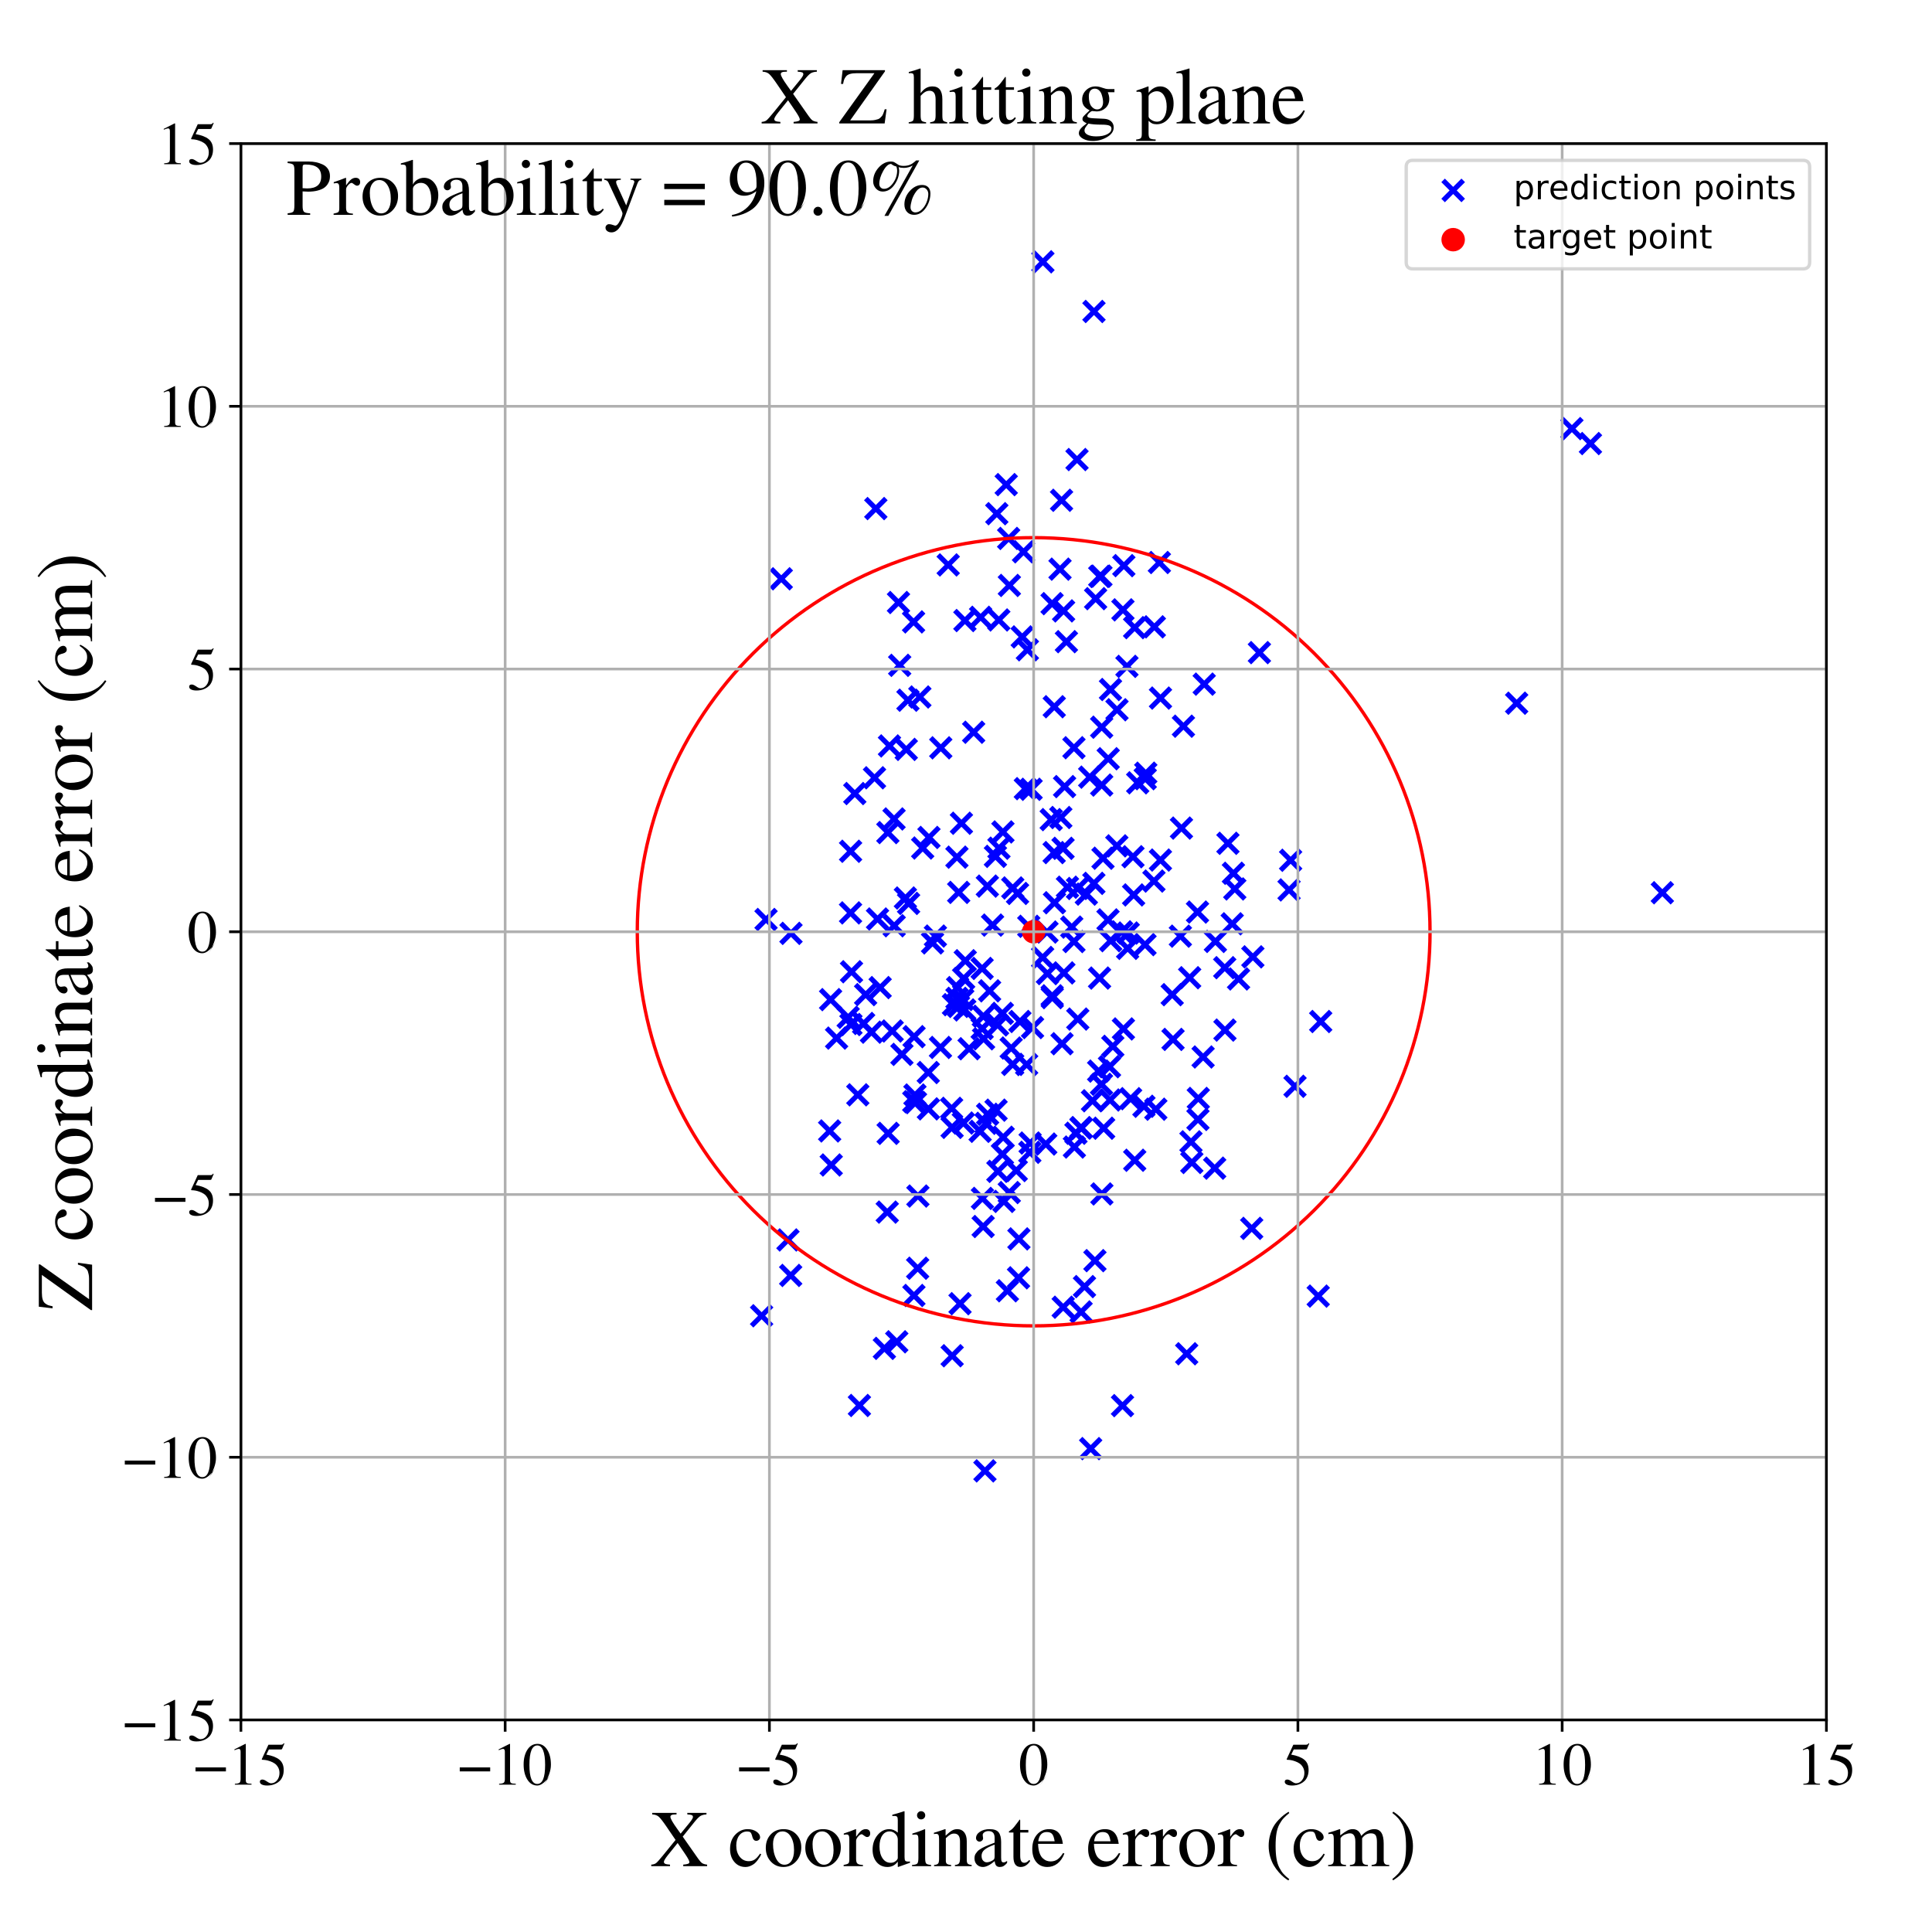 <?xml version="1.0" encoding="utf-8" standalone="no"?>
<!DOCTYPE svg PUBLIC "-//W3C//DTD SVG 1.1//EN"
  "http://www.w3.org/Graphics/SVG/1.1/DTD/svg11.dtd">
<!-- Created with matplotlib (https://matplotlib.org/) -->
<svg height="576pt" version="1.1" viewBox="0 0 576 576" width="576pt" xmlns="http://www.w3.org/2000/svg" xmlns:xlink="http://www.w3.org/1999/xlink">
 <defs>
  <style type="text/css">
*{stroke-linecap:butt;stroke-linejoin:round;}
  </style>
 </defs>
 <g id="figure_1">
  <g id="patch_1">
   <path d="M 0 576 
L 576 576 
L 576 0 
L 0 0 
z
" style="fill:#ffffff;"/>
  </g>
  <g id="axes_1">
   <g id="patch_2">
    <path d="M 71.822 512.784 
L 544.52 512.784 
L 544.52 42.802 
L 71.822 42.802 
z
" style="fill:#ffffff;"/>
   </g>
   <g id="PathCollection_1">
    <defs>
     <path d="M -3 3 
L 3 -3 
M -3 -3 
L 3 3 
" id="me2eef93d77" style="stroke:#0000ff;stroke-width:1.5;"/>
    </defs>
    <g clip-path="url(#ped8c4379ee)">
     <use style="fill:#0000ff;stroke:#0000ff;stroke-width:1.5;" x="331.082" xlink:href="#me2eef93d77" y="205.568"/>
     <use style="fill:#0000ff;stroke:#0000ff;stroke-width:1.5;" x="287.296" xlink:href="#me2eef93d77" y="291.721"/>
     <use style="fill:#0000ff;stroke:#0000ff;stroke-width:1.5;" x="320.183" xlink:href="#me2eef93d77" y="222.928"/>
     <use style="fill:#0000ff;stroke:#0000ff;stroke-width:1.5;" x="293.978" xlink:href="#me2eef93d77" y="334.899"/>
     <use style="fill:#0000ff;stroke:#0000ff;stroke-width:1.5;" x="272.472" xlink:href="#me2eef93d77" y="386.228"/>
     <use style="fill:#0000ff;stroke:#0000ff;stroke-width:1.5;" x="326.647" xlink:href="#me2eef93d77" y="178.478"/>
     <use style="fill:#0000ff;stroke:#0000ff;stroke-width:1.5;" x="300.905" xlink:href="#me2eef93d77" y="355.543"/>
     <use style="fill:#0000ff;stroke:#0000ff;stroke-width:1.5;" x="338.275" xlink:href="#me2eef93d77" y="187.125"/>
     <use style="fill:#0000ff;stroke:#0000ff;stroke-width:1.5;" x="255.748" xlink:href="#me2eef93d77" y="326.405"/>
     <use style="fill:#0000ff;stroke:#0000ff;stroke-width:1.5;" x="316.031" xlink:href="#me2eef93d77" y="169.683"/>
     <use style="fill:#0000ff;stroke:#0000ff;stroke-width:1.5;" x="304.761" xlink:href="#me2eef93d77" y="189.887"/>
     <use style="fill:#0000ff;stroke:#0000ff;stroke-width:1.5;" x="324.879" xlink:href="#me2eef93d77" y="231.696"/>
     <use style="fill:#0000ff;stroke:#0000ff;stroke-width:1.5;" x="352.235" xlink:href="#me2eef93d77" y="246.884"/>
     <use style="fill:#0000ff;stroke:#0000ff;stroke-width:1.5;" x="314.378" xlink:href="#me2eef93d77" y="269.14"/>
     <use style="fill:#0000ff;stroke:#0000ff;stroke-width:1.5;" x="338.304" xlink:href="#me2eef93d77" y="345.915"/>
     <use style="fill:#0000ff;stroke:#0000ff;stroke-width:1.5;" x="253.697" xlink:href="#me2eef93d77" y="305.448"/>
     <use style="fill:#0000ff;stroke:#0000ff;stroke-width:1.5;" x="317.39" xlink:href="#me2eef93d77" y="234.513"/>
     <use style="fill:#0000ff;stroke:#0000ff;stroke-width:1.5;" x="307.412" xlink:href="#me2eef93d77" y="235.318"/>
     <use style="fill:#0000ff;stroke:#0000ff;stroke-width:1.5;" x="341.043" xlink:href="#me2eef93d77" y="329.821"/>
     <use style="fill:#0000ff;stroke:#0000ff;stroke-width:1.5;" x="349.479" xlink:href="#me2eef93d77" y="296.549"/>
     <use style="fill:#0000ff;stroke:#0000ff;stroke-width:1.5;" x="317.098" xlink:href="#me2eef93d77" y="182.127"/>
     <use style="fill:#0000ff;stroke:#0000ff;stroke-width:1.5;" x="306.085" xlink:href="#me2eef93d77" y="317.373"/>
     <use style="fill:#0000ff;stroke:#0000ff;stroke-width:1.5;" x="296.964" xlink:href="#me2eef93d77" y="330.979"/>
     <use style="fill:#0000ff;stroke:#0000ff;stroke-width:1.5;" x="330.338" xlink:href="#me2eef93d77" y="274.255"/>
     <use style="fill:#0000ff;stroke:#0000ff;stroke-width:1.5;" x="269.933" xlink:href="#me2eef93d77" y="267.725"/>
     <use style="fill:#0000ff;stroke:#0000ff;stroke-width:1.5;" x="270.694" xlink:href="#me2eef93d77" y="208.757"/>
     <use style="fill:#0000ff;stroke:#0000ff;stroke-width:1.5;" x="358.688" xlink:href="#me2eef93d77" y="315.126"/>
     <use style="fill:#0000ff;stroke:#0000ff;stroke-width:1.5;" x="247.821" xlink:href="#me2eef93d77" y="347.321"/>
     <use style="fill:#0000ff;stroke:#0000ff;stroke-width:1.5;" x="327.875" xlink:href="#me2eef93d77" y="171.861"/>
     <use style="fill:#0000ff;stroke:#0000ff;stroke-width:1.5;" x="386.089" xlink:href="#me2eef93d77" y="323.867"/>
     <use style="fill:#0000ff;stroke:#0000ff;stroke-width:1.5;" x="325.708" xlink:href="#me2eef93d77" y="328.178"/>
     <use style="fill:#0000ff;stroke:#0000ff;stroke-width:1.5;" x="293.649" xlink:href="#me2eef93d77" y="438.523"/>
     <use style="fill:#0000ff;stroke:#0000ff;stroke-width:1.5;" x="328.843" xlink:href="#me2eef93d77" y="255.868"/>
     <use style="fill:#0000ff;stroke:#0000ff;stroke-width:1.5;" x="299.01" xlink:href="#me2eef93d77" y="248.031"/>
     <use style="fill:#0000ff;stroke:#0000ff;stroke-width:1.5;" x="345.983" xlink:href="#me2eef93d77" y="208.123"/>
     <use style="fill:#0000ff;stroke:#0000ff;stroke-width:1.5;" x="301.94" xlink:href="#me2eef93d77" y="264.725"/>
     <use style="fill:#0000ff;stroke:#0000ff;stroke-width:1.5;" x="314.316" xlink:href="#me2eef93d77" y="210.702"/>
     <use style="fill:#0000ff;stroke:#0000ff;stroke-width:1.5;" x="287.781" xlink:href="#me2eef93d77" y="286.429"/>
     <use style="fill:#0000ff;stroke:#0000ff;stroke-width:1.5;" x="357.262" xlink:href="#me2eef93d77" y="327.481"/>
     <use style="fill:#0000ff;stroke:#0000ff;stroke-width:1.5;" x="310.924" xlink:href="#me2eef93d77" y="78.051"/>
     <use style="fill:#0000ff;stroke:#0000ff;stroke-width:1.5;" x="247.351" xlink:href="#me2eef93d77" y="337.176"/>
     <use style="fill:#0000ff;stroke:#0000ff;stroke-width:1.5;" x="297.186" xlink:href="#me2eef93d77" y="153.148"/>
     <use style="fill:#0000ff;stroke:#0000ff;stroke-width:1.5;" x="259.809" xlink:href="#me2eef93d77" y="307.728"/>
     <use style="fill:#0000ff;stroke:#0000ff;stroke-width:1.5;" x="365.204" xlink:href="#me2eef93d77" y="307.107"/>
     <use style="fill:#0000ff;stroke:#0000ff;stroke-width:1.5;" x="253.871" xlink:href="#me2eef93d77" y="289.717"/>
     <use style="fill:#0000ff;stroke:#0000ff;stroke-width:1.5;" x="292.896" xlink:href="#me2eef93d77" y="357.286"/>
     <use style="fill:#0000ff;stroke:#0000ff;stroke-width:1.5;" x="264.704" xlink:href="#me2eef93d77" y="248.223"/>
     <use style="fill:#0000ff;stroke:#0000ff;stroke-width:1.5;" x="265.185" xlink:href="#me2eef93d77" y="222.392"/>
     <use style="fill:#0000ff;stroke:#0000ff;stroke-width:1.5;" x="286.636" xlink:href="#me2eef93d77" y="245.439"/>
     <use style="fill:#0000ff;stroke:#0000ff;stroke-width:1.5;" x="265.993" xlink:href="#me2eef93d77" y="307.38"/>
     <use style="fill:#0000ff;stroke:#0000ff;stroke-width:1.5;" x="301.471" xlink:href="#me2eef93d77" y="312.453"/>
     <use style="fill:#0000ff;stroke:#0000ff;stroke-width:1.5;" x="264.524" xlink:href="#me2eef93d77" y="361.374"/>
     <use style="fill:#0000ff;stroke:#0000ff;stroke-width:1.5;" x="294.443" xlink:href="#me2eef93d77" y="332.204"/>
     <use style="fill:#0000ff;stroke:#0000ff;stroke-width:1.5;" x="323.326" xlink:href="#me2eef93d77" y="383.58"/>
     <use style="fill:#0000ff;stroke:#0000ff;stroke-width:1.5;" x="327.822" xlink:href="#me2eef93d77" y="291.597"/>
     <use style="fill:#0000ff;stroke:#0000ff;stroke-width:1.5;" x="304.071" xlink:href="#me2eef93d77" y="304.543"/>
     <use style="fill:#0000ff;stroke:#0000ff;stroke-width:1.5;" x="249.421" xlink:href="#me2eef93d77" y="309.494"/>
     <use style="fill:#0000ff;stroke:#0000ff;stroke-width:1.5;" x="276.789" xlink:href="#me2eef93d77" y="330.594"/>
     <use style="fill:#0000ff;stroke:#0000ff;stroke-width:1.5;" x="344.149" xlink:href="#me2eef93d77" y="186.885"/>
     <use style="fill:#0000ff;stroke:#0000ff;stroke-width:1.5;" x="333.018" xlink:href="#me2eef93d77" y="211.606"/>
     <use style="fill:#0000ff;stroke:#0000ff;stroke-width:1.5;" x="366.094" xlink:href="#me2eef93d77" y="251.42"/>
     <use style="fill:#0000ff;stroke:#0000ff;stroke-width:1.5;" x="328.39" xlink:href="#me2eef93d77" y="323.266"/>
     <use style="fill:#0000ff;stroke:#0000ff;stroke-width:1.5;" x="335.056" xlink:href="#me2eef93d77" y="168.638"/>
     <use style="fill:#0000ff;stroke:#0000ff;stroke-width:1.5;" x="330.933" xlink:href="#me2eef93d77" y="327.952"/>
     <use style="fill:#0000ff;stroke:#0000ff;stroke-width:1.5;" x="337.779" xlink:href="#me2eef93d77" y="255.421"/>
     <use style="fill:#0000ff;stroke:#0000ff;stroke-width:1.5;" x="336.364" xlink:href="#me2eef93d77" y="278.172"/>
     <use style="fill:#0000ff;stroke:#0000ff;stroke-width:1.5;" x="299.083" xlink:href="#me2eef93d77" y="339.055"/>
     <use style="fill:#0000ff;stroke:#0000ff;stroke-width:1.5;" x="267.359" xlink:href="#me2eef93d77" y="400.041"/>
     <use style="fill:#0000ff;stroke:#0000ff;stroke-width:1.5;" x="330.401" xlink:href="#me2eef93d77" y="226.204"/>
     <use style="fill:#0000ff;stroke:#0000ff;stroke-width:1.5;" x="306.716" xlink:href="#me2eef93d77" y="276.166"/>
     <use style="fill:#0000ff;stroke:#0000ff;stroke-width:1.5;" x="266.551" xlink:href="#me2eef93d77" y="244.157"/>
     <use style="fill:#0000ff;stroke:#0000ff;stroke-width:1.5;" x="367.729" xlink:href="#me2eef93d77" y="260.357"/>
     <use style="fill:#0000ff;stroke:#0000ff;stroke-width:1.5;" x="362.143" xlink:href="#me2eef93d77" y="348.27"/>
     <use style="fill:#0000ff;stroke:#0000ff;stroke-width:1.5;" x="393.752" xlink:href="#me2eef93d77" y="304.552"/>
     <use style="fill:#0000ff;stroke:#0000ff;stroke-width:1.5;" x="319.526" xlink:href="#me2eef93d77" y="276.402"/>
     <use style="fill:#0000ff;stroke:#0000ff;stroke-width:1.5;" x="329.042" xlink:href="#me2eef93d77" y="336.363"/>
     <use style="fill:#0000ff;stroke:#0000ff;stroke-width:1.5;" x="252.87" xlink:href="#me2eef93d77" y="303.296"/>
     <use style="fill:#0000ff;stroke:#0000ff;stroke-width:1.5;" x="285.308" xlink:href="#me2eef93d77" y="297.643"/>
     <use style="fill:#0000ff;stroke:#0000ff;stroke-width:1.5;" x="335.984" xlink:href="#me2eef93d77" y="198.67"/>
     <use style="fill:#0000ff;stroke:#0000ff;stroke-width:1.5;" x="253.577" xlink:href="#me2eef93d77" y="272.167"/>
     <use style="fill:#0000ff;stroke:#0000ff;stroke-width:1.5;" x="247.636" xlink:href="#me2eef93d77" y="298.024"/>
     <use style="fill:#0000ff;stroke:#0000ff;stroke-width:1.5;" x="349.727" xlink:href="#me2eef93d77" y="309.884"/>
     <use style="fill:#0000ff;stroke:#0000ff;stroke-width:1.5;" x="321.099" xlink:href="#me2eef93d77" y="137.006"/>
     <use style="fill:#0000ff;stroke:#0000ff;stroke-width:1.5;" x="327.547" xlink:href="#me2eef93d77" y="319.336"/>
     <use style="fill:#0000ff;stroke:#0000ff;stroke-width:1.5;" x="300.928" xlink:href="#me2eef93d77" y="174.541"/>
     <use style="fill:#0000ff;stroke:#0000ff;stroke-width:1.5;" x="293.239" xlink:href="#me2eef93d77" y="309.698"/>
     <use style="fill:#0000ff;stroke:#0000ff;stroke-width:1.5;" x="287.671" xlink:href="#me2eef93d77" y="185.008"/>
     <use style="fill:#0000ff;stroke:#0000ff;stroke-width:1.5;" x="301.92" xlink:href="#me2eef93d77" y="317.333"/>
     <use style="fill:#0000ff;stroke:#0000ff;stroke-width:1.5;" x="300.341" xlink:href="#me2eef93d77" y="384.827"/>
     <use style="fill:#0000ff;stroke:#0000ff;stroke-width:1.5;" x="262.407" xlink:href="#me2eef93d77" y="294.436"/>
     <use style="fill:#0000ff;stroke:#0000ff;stroke-width:1.5;" x="235.732" xlink:href="#me2eef93d77" y="380.252"/>
     <use style="fill:#0000ff;stroke:#0000ff;stroke-width:1.5;" x="272.428" xlink:href="#me2eef93d77" y="328.455"/>
     <use style="fill:#0000ff;stroke:#0000ff;stroke-width:1.5;" x="354.682" xlink:href="#me2eef93d77" y="291.498"/>
     <use style="fill:#0000ff;stroke:#0000ff;stroke-width:1.5;" x="328.45" xlink:href="#me2eef93d77" y="216.804"/>
     <use style="fill:#0000ff;stroke:#0000ff;stroke-width:1.5;" x="283.714" xlink:href="#me2eef93d77" y="330.434"/>
     <use style="fill:#0000ff;stroke:#0000ff;stroke-width:1.5;" x="353.799" xlink:href="#me2eef93d77" y="403.608"/>
     <use style="fill:#0000ff;stroke:#0000ff;stroke-width:1.5;" x="311.779" xlink:href="#me2eef93d77" y="341.083"/>
     <use style="fill:#0000ff;stroke:#0000ff;stroke-width:1.5;" x="307.842" xlink:href="#me2eef93d77" y="306.354"/>
     <use style="fill:#0000ff;stroke:#0000ff;stroke-width:1.5;" x="367.368" xlink:href="#me2eef93d77" y="275.423"/>
     <use style="fill:#0000ff;stroke:#0000ff;stroke-width:1.5;" x="293.17" xlink:href="#me2eef93d77" y="302.984"/>
     <use style="fill:#0000ff;stroke:#0000ff;stroke-width:1.5;" x="313.407" xlink:href="#me2eef93d77" y="244.357"/>
     <use style="fill:#0000ff;stroke:#0000ff;stroke-width:1.5;" x="359.019" xlink:href="#me2eef93d77" y="203.966"/>
     <use style="fill:#0000ff;stroke:#0000ff;stroke-width:1.5;" x="235.823" xlink:href="#me2eef93d77" y="278.269"/>
     <use style="fill:#0000ff;stroke:#0000ff;stroke-width:1.5;" x="320.779" xlink:href="#me2eef93d77" y="337.86"/>
     <use style="fill:#0000ff;stroke:#0000ff;stroke-width:1.5;" x="272.513" xlink:href="#me2eef93d77" y="309.066"/>
     <use style="fill:#0000ff;stroke:#0000ff;stroke-width:1.5;" x="337.08" xlink:href="#me2eef93d77" y="327.554"/>
     <use style="fill:#0000ff;stroke:#0000ff;stroke-width:1.5;" x="260.725" xlink:href="#me2eef93d77" y="231.886"/>
     <use style="fill:#0000ff;stroke:#0000ff;stroke-width:1.5;" x="384.783" xlink:href="#me2eef93d77" y="256.477"/>
     <use style="fill:#0000ff;stroke:#0000ff;stroke-width:1.5;" x="254.846" xlink:href="#me2eef93d77" y="236.584"/>
     <use style="fill:#0000ff;stroke:#0000ff;stroke-width:1.5;" x="317.937" xlink:href="#me2eef93d77" y="191.303"/>
     <use style="fill:#0000ff;stroke:#0000ff;stroke-width:1.5;" x="393.009" xlink:href="#me2eef93d77" y="386.416"/>
     <use style="fill:#0000ff;stroke:#0000ff;stroke-width:1.5;" x="336.187" xlink:href="#me2eef93d77" y="282.737"/>
     <use style="fill:#0000ff;stroke:#0000ff;stroke-width:1.5;" x="307.119" xlink:href="#me2eef93d77" y="340.779"/>
     <use style="fill:#0000ff;stroke:#0000ff;stroke-width:1.5;" x="278.026" xlink:href="#me2eef93d77" y="281.113"/>
     <use style="fill:#0000ff;stroke:#0000ff;stroke-width:1.5;" x="325.169" xlink:href="#me2eef93d77" y="431.882"/>
     <use style="fill:#0000ff;stroke:#0000ff;stroke-width:1.5;" x="328.458" xlink:href="#me2eef93d77" y="234.056"/>
     <use style="fill:#0000ff;stroke:#0000ff;stroke-width:1.5;" x="292.818" xlink:href="#me2eef93d77" y="306.657"/>
     <use style="fill:#0000ff;stroke:#0000ff;stroke-width:1.5;" x="317.179" xlink:href="#me2eef93d77" y="290.056"/>
     <use style="fill:#0000ff;stroke:#0000ff;stroke-width:1.5;" x="285.296" xlink:href="#me2eef93d77" y="255.553"/>
     <use style="fill:#0000ff;stroke:#0000ff;stroke-width:1.5;" x="375.473" xlink:href="#me2eef93d77" y="194.568"/>
     <use style="fill:#0000ff;stroke:#0000ff;stroke-width:1.5;" x="292.807" xlink:href="#me2eef93d77" y="288.724"/>
     <use style="fill:#0000ff;stroke:#0000ff;stroke-width:1.5;" x="355.074" xlink:href="#me2eef93d77" y="340.421"/>
     <use style="fill:#0000ff;stroke:#0000ff;stroke-width:1.5;" x="330.784" xlink:href="#me2eef93d77" y="318.029"/>
     <use style="fill:#0000ff;stroke:#0000ff;stroke-width:1.5;" x="287.627" xlink:href="#me2eef93d77" y="301.104"/>
     <use style="fill:#0000ff;stroke:#0000ff;stroke-width:1.5;" x="258.077" xlink:href="#me2eef93d77" y="296.525"/>
     <use style="fill:#0000ff;stroke:#0000ff;stroke-width:1.5;" x="280.387" xlink:href="#me2eef93d77" y="312.285"/>
     <use style="fill:#0000ff;stroke:#0000ff;stroke-width:1.5;" x="285.759" xlink:href="#me2eef93d77" y="300.046"/>
     <use style="fill:#0000ff;stroke:#0000ff;stroke-width:1.5;" x="268.23" xlink:href="#me2eef93d77" y="198.36"/>
     <use style="fill:#0000ff;stroke:#0000ff;stroke-width:1.5;" x="270.194" xlink:href="#me2eef93d77" y="223.425"/>
     <use style="fill:#0000ff;stroke:#0000ff;stroke-width:1.5;" x="292.354" xlink:href="#me2eef93d77" y="184.045"/>
     <use style="fill:#0000ff;stroke:#0000ff;stroke-width:1.5;" x="288.917" xlink:href="#me2eef93d77" y="312.663"/>
     <use style="fill:#0000ff;stroke:#0000ff;stroke-width:1.5;" x="227.068" xlink:href="#me2eef93d77" y="392.275"/>
     <use style="fill:#0000ff;stroke:#0000ff;stroke-width:1.5;" x="300.72" xlink:href="#me2eef93d77" y="160.525"/>
     <use style="fill:#0000ff;stroke:#0000ff;stroke-width:1.5;" x="232.926" xlink:href="#me2eef93d77" y="172.559"/>
     <use style="fill:#0000ff;stroke:#0000ff;stroke-width:1.5;" x="313.723" xlink:href="#me2eef93d77" y="297.428"/>
     <use style="fill:#0000ff;stroke:#0000ff;stroke-width:1.5;" x="326.123" xlink:href="#me2eef93d77" y="263.362"/>
     <use style="fill:#0000ff;stroke:#0000ff;stroke-width:1.5;" x="331.138" xlink:href="#me2eef93d77" y="280.449"/>
     <use style="fill:#0000ff;stroke:#0000ff;stroke-width:1.5;" x="341.369" xlink:href="#me2eef93d77" y="281.625"/>
     <use style="fill:#0000ff;stroke:#0000ff;stroke-width:1.5;" x="299.296" xlink:href="#me2eef93d77" y="358.177"/>
     <use style="fill:#0000ff;stroke:#0000ff;stroke-width:1.5;" x="316.63" xlink:href="#me2eef93d77" y="311.174"/>
     <use style="fill:#0000ff;stroke:#0000ff;stroke-width:1.5;" x="495.606" xlink:href="#me2eef93d77" y="266.154"/>
     <use style="fill:#0000ff;stroke:#0000ff;stroke-width:1.5;" x="272.951" xlink:href="#me2eef93d77" y="328.728"/>
     <use style="fill:#0000ff;stroke:#0000ff;stroke-width:1.5;" x="334.786" xlink:href="#me2eef93d77" y="181.819"/>
     <use style="fill:#0000ff;stroke:#0000ff;stroke-width:1.5;" x="296.774" xlink:href="#me2eef93d77" y="255.31"/>
     <use style="fill:#0000ff;stroke:#0000ff;stroke-width:1.5;" x="352.824" xlink:href="#me2eef93d77" y="216.507"/>
     <use style="fill:#0000ff;stroke:#0000ff;stroke-width:1.5;" x="321.33" xlink:href="#me2eef93d77" y="303.823"/>
     <use style="fill:#0000ff;stroke:#0000ff;stroke-width:1.5;" x="293.116" xlink:href="#me2eef93d77" y="365.671"/>
     <use style="fill:#0000ff;stroke:#0000ff;stroke-width:1.5;" x="320.312" xlink:href="#me2eef93d77" y="341.975"/>
     <use style="fill:#0000ff;stroke:#0000ff;stroke-width:1.5;" x="282.696" xlink:href="#me2eef93d77" y="168.424"/>
     <use style="fill:#0000ff;stroke:#0000ff;stroke-width:1.5;" x="273.659" xlink:href="#me2eef93d77" y="356.587"/>
     <use style="fill:#0000ff;stroke:#0000ff;stroke-width:1.5;" x="312.145" xlink:href="#me2eef93d77" y="277.872"/>
     <use style="fill:#0000ff;stroke:#0000ff;stroke-width:1.5;" x="328.511" xlink:href="#me2eef93d77" y="355.959"/>
     <use style="fill:#0000ff;stroke:#0000ff;stroke-width:1.5;" x="326.153" xlink:href="#me2eef93d77" y="92.862"/>
     <use style="fill:#0000ff;stroke:#0000ff;stroke-width:1.5;" x="310.845" xlink:href="#me2eef93d77" y="285.45"/>
     <use style="fill:#0000ff;stroke:#0000ff;stroke-width:1.5;" x="295.917" xlink:href="#me2eef93d77" y="275.804"/>
     <use style="fill:#0000ff;stroke:#0000ff;stroke-width:1.5;" x="276.754" xlink:href="#me2eef93d77" y="319.758"/>
     <use style="fill:#0000ff;stroke:#0000ff;stroke-width:1.5;" x="322.277" xlink:href="#me2eef93d77" y="336.184"/>
     <use style="fill:#0000ff;stroke:#0000ff;stroke-width:1.5;" x="355.326" xlink:href="#me2eef93d77" y="346.577"/>
     <use style="fill:#0000ff;stroke:#0000ff;stroke-width:1.5;" x="302.987" xlink:href="#me2eef93d77" y="348.978"/>
     <use style="fill:#0000ff;stroke:#0000ff;stroke-width:1.5;" x="287.197" xlink:href="#me2eef93d77" y="334.822"/>
     <use style="fill:#0000ff;stroke:#0000ff;stroke-width:1.5;" x="272.773" xlink:href="#me2eef93d77" y="326.457"/>
     <use style="fill:#0000ff;stroke:#0000ff;stroke-width:1.5;" x="316.978" xlink:href="#me2eef93d77" y="389.733"/>
     <use style="fill:#0000ff;stroke:#0000ff;stroke-width:1.5;" x="285.821" xlink:href="#me2eef93d77" y="266.056"/>
     <use style="fill:#0000ff;stroke:#0000ff;stroke-width:1.5;" x="295.033" xlink:href="#me2eef93d77" y="295.402"/>
     <use style="fill:#0000ff;stroke:#0000ff;stroke-width:1.5;" x="274.243" xlink:href="#me2eef93d77" y="207.796"/>
     <use style="fill:#0000ff;stroke:#0000ff;stroke-width:1.5;" x="322.392" xlink:href="#me2eef93d77" y="336.323"/>
     <use style="fill:#0000ff;stroke:#0000ff;stroke-width:1.5;" x="272.37" xlink:href="#me2eef93d77" y="185.407"/>
     <use style="fill:#0000ff;stroke:#0000ff;stroke-width:1.5;" x="266.591" xlink:href="#me2eef93d77" y="276"/>
     <use style="fill:#0000ff;stroke:#0000ff;stroke-width:1.5;" x="351.914" xlink:href="#me2eef93d77" y="279.105"/>
     <use style="fill:#0000ff;stroke:#0000ff;stroke-width:1.5;" x="303.664" xlink:href="#me2eef93d77" y="380.962"/>
     <use style="fill:#0000ff;stroke:#0000ff;stroke-width:1.5;" x="321.243" xlink:href="#me2eef93d77" y="264.889"/>
     <use style="fill:#0000ff;stroke:#0000ff;stroke-width:1.5;" x="322.313" xlink:href="#me2eef93d77" y="391.139"/>
     <use style="fill:#0000ff;stroke:#0000ff;stroke-width:1.5;" x="290.285" xlink:href="#me2eef93d77" y="218.308"/>
     <use style="fill:#0000ff;stroke:#0000ff;stroke-width:1.5;" x="303.369" xlink:href="#me2eef93d77" y="266.365"/>
     <use style="fill:#0000ff;stroke:#0000ff;stroke-width:1.5;" x="253.593" xlink:href="#me2eef93d77" y="253.795"/>
     <use style="fill:#0000ff;stroke:#0000ff;stroke-width:1.5;" x="318.249" xlink:href="#me2eef93d77" y="264.504"/>
     <use style="fill:#0000ff;stroke:#0000ff;stroke-width:1.5;" x="334.408" xlink:href="#me2eef93d77" y="277.814"/>
     <use style="fill:#0000ff;stroke:#0000ff;stroke-width:1.5;" x="284.261" xlink:href="#me2eef93d77" y="299.534"/>
     <use style="fill:#0000ff;stroke:#0000ff;stroke-width:1.5;" x="264.784" xlink:href="#me2eef93d77" y="337.896"/>
     <use style="fill:#0000ff;stroke:#0000ff;stroke-width:1.5;" x="357.022" xlink:href="#me2eef93d77" y="271.918"/>
     <use style="fill:#0000ff;stroke:#0000ff;stroke-width:1.5;" x="306.302" xlink:href="#me2eef93d77" y="193.722"/>
     <use style="fill:#0000ff;stroke:#0000ff;stroke-width:1.5;" x="384.316" xlink:href="#me2eef93d77" y="265.317"/>
     <use style="fill:#0000ff;stroke:#0000ff;stroke-width:1.5;" x="257.478" xlink:href="#me2eef93d77" y="305.134"/>
     <use style="fill:#0000ff;stroke:#0000ff;stroke-width:1.5;" x="303.777" xlink:href="#me2eef93d77" y="369.359"/>
     <use style="fill:#0000ff;stroke:#0000ff;stroke-width:1.5;" x="341.436" xlink:href="#me2eef93d77" y="232.153"/>
     <use style="fill:#0000ff;stroke:#0000ff;stroke-width:1.5;" x="345.966" xlink:href="#me2eef93d77" y="256.414"/>
     <use style="fill:#0000ff;stroke:#0000ff;stroke-width:1.5;" x="313.665" xlink:href="#me2eef93d77" y="179.968"/>
     <use style="fill:#0000ff;stroke:#0000ff;stroke-width:1.5;" x="297.507" xlink:href="#me2eef93d77" y="349.223"/>
     <use style="fill:#0000ff;stroke:#0000ff;stroke-width:1.5;" x="369.257" xlink:href="#me2eef93d77" y="291.861"/>
     <use style="fill:#0000ff;stroke:#0000ff;stroke-width:1.5;" x="297.415" xlink:href="#me2eef93d77" y="305.573"/>
     <use style="fill:#0000ff;stroke:#0000ff;stroke-width:1.5;" x="287.022" xlink:href="#me2eef93d77" y="297.997"/>
     <use style="fill:#0000ff;stroke:#0000ff;stroke-width:1.5;" x="365.14" xlink:href="#me2eef93d77" y="288.503"/>
     <use style="fill:#0000ff;stroke:#0000ff;stroke-width:1.5;" x="285.505" xlink:href="#me2eef93d77" y="294.443"/>
     <use style="fill:#0000ff;stroke:#0000ff;stroke-width:1.5;" x="276.954" xlink:href="#me2eef93d77" y="249.675"/>
     <use style="fill:#0000ff;stroke:#0000ff;stroke-width:1.5;" x="299.994" xlink:href="#me2eef93d77" y="144.481"/>
     <use style="fill:#0000ff;stroke:#0000ff;stroke-width:1.5;" x="256.221" xlink:href="#me2eef93d77" y="419.024"/>
     <use style="fill:#0000ff;stroke:#0000ff;stroke-width:1.5;" x="312.273" xlink:href="#me2eef93d77" y="290.261"/>
     <use style="fill:#0000ff;stroke:#0000ff;stroke-width:1.5;" x="331.769" xlink:href="#me2eef93d77" y="311.951"/>
     <use style="fill:#0000ff;stroke:#0000ff;stroke-width:1.5;" x="313.69" xlink:href="#me2eef93d77" y="296.883"/>
     <use style="fill:#0000ff;stroke:#0000ff;stroke-width:1.5;" x="345.649" xlink:href="#me2eef93d77" y="167.702"/>
     <use style="fill:#0000ff;stroke:#0000ff;stroke-width:1.5;" x="323.882" xlink:href="#me2eef93d77" y="266.567"/>
     <use style="fill:#0000ff;stroke:#0000ff;stroke-width:1.5;" x="268.897" xlink:href="#me2eef93d77" y="314.35"/>
     <use style="fill:#0000ff;stroke:#0000ff;stroke-width:1.5;" x="344.594" xlink:href="#me2eef93d77" y="330.696"/>
     <use style="fill:#0000ff;stroke:#0000ff;stroke-width:1.5;" x="326.437" xlink:href="#me2eef93d77" y="375.844"/>
     <use style="fill:#0000ff;stroke:#0000ff;stroke-width:1.5;" x="270.882" xlink:href="#me2eef93d77" y="269.339"/>
     <use style="fill:#0000ff;stroke:#0000ff;stroke-width:1.5;" x="344.032" xlink:href="#me2eef93d77" y="262.678"/>
     <use style="fill:#0000ff;stroke:#0000ff;stroke-width:1.5;" x="298.863" xlink:href="#me2eef93d77" y="344.123"/>
     <use style="fill:#0000ff;stroke:#0000ff;stroke-width:1.5;" x="468.64" xlink:href="#me2eef93d77" y="127.789"/>
     <use style="fill:#0000ff;stroke:#0000ff;stroke-width:1.5;" x="286.217" xlink:href="#me2eef93d77" y="388.674"/>
     <use style="fill:#0000ff;stroke:#0000ff;stroke-width:1.5;" x="316.266" xlink:href="#me2eef93d77" y="243.732"/>
     <use style="fill:#0000ff;stroke:#0000ff;stroke-width:1.5;" x="278.88" xlink:href="#me2eef93d77" y="279.076"/>
     <use style="fill:#0000ff;stroke:#0000ff;stroke-width:1.5;" x="261.115" xlink:href="#me2eef93d77" y="151.623"/>
     <use style="fill:#0000ff;stroke:#0000ff;stroke-width:1.5;" x="316.933" xlink:href="#me2eef93d77" y="252.917"/>
     <use style="fill:#0000ff;stroke:#0000ff;stroke-width:1.5;" x="334.933" xlink:href="#me2eef93d77" y="306.762"/>
     <use style="fill:#0000ff;stroke:#0000ff;stroke-width:1.5;" x="337.978" xlink:href="#me2eef93d77" y="266.811"/>
     <use style="fill:#0000ff;stroke:#0000ff;stroke-width:1.5;" x="307.028" xlink:href="#me2eef93d77" y="343.546"/>
     <use style="fill:#0000ff;stroke:#0000ff;stroke-width:1.5;" x="280.482" xlink:href="#me2eef93d77" y="222.954"/>
     <use style="fill:#0000ff;stroke:#0000ff;stroke-width:1.5;" x="228.386" xlink:href="#me2eef93d77" y="274.135"/>
     <use style="fill:#0000ff;stroke:#0000ff;stroke-width:1.5;" x="339.192" xlink:href="#me2eef93d77" y="233.383"/>
     <use style="fill:#0000ff;stroke:#0000ff;stroke-width:1.5;" x="283.875" xlink:href="#me2eef93d77" y="404.196"/>
     <use style="fill:#0000ff;stroke:#0000ff;stroke-width:1.5;" x="566.629" xlink:href="#me2eef93d77" y="171.359"/>
     <use style="fill:#0000ff;stroke:#0000ff;stroke-width:1.5;" x="305.694" xlink:href="#me2eef93d77" y="235.124"/>
     <use style="fill:#0000ff;stroke:#0000ff;stroke-width:1.5;" x="368.132" xlink:href="#me2eef93d77" y="265.028"/>
     <use style="fill:#0000ff;stroke:#0000ff;stroke-width:1.5;" x="328.231" xlink:href="#me2eef93d77" y="171.76"/>
     <use style="fill:#0000ff;stroke:#0000ff;stroke-width:1.5;" x="474.17" xlink:href="#me2eef93d77" y="132.24"/>
     <use style="fill:#0000ff;stroke:#0000ff;stroke-width:1.5;" x="332.97" xlink:href="#me2eef93d77" y="252.181"/>
     <use style="fill:#0000ff;stroke:#0000ff;stroke-width:1.5;" x="263.667" xlink:href="#me2eef93d77" y="401.996"/>
     <use style="fill:#0000ff;stroke:#0000ff;stroke-width:1.5;" x="294.369" xlink:href="#me2eef93d77" y="264.18"/>
     <use style="fill:#0000ff;stroke:#0000ff;stroke-width:1.5;" x="452.174" xlink:href="#me2eef93d77" y="209.649"/>
     <use style="fill:#0000ff;stroke:#0000ff;stroke-width:1.5;" x="305.152" xlink:href="#me2eef93d77" y="164.508"/>
     <use style="fill:#0000ff;stroke:#0000ff;stroke-width:1.5;" x="373.18" xlink:href="#me2eef93d77" y="366.218"/>
     <use style="fill:#0000ff;stroke:#0000ff;stroke-width:1.5;" x="234.922" xlink:href="#me2eef93d77" y="369.673"/>
     <use style="fill:#0000ff;stroke:#0000ff;stroke-width:1.5;" x="373.524" xlink:href="#me2eef93d77" y="285.275"/>
     <use style="fill:#0000ff;stroke:#0000ff;stroke-width:1.5;" x="320.184" xlink:href="#me2eef93d77" y="280.701"/>
     <use style="fill:#0000ff;stroke:#0000ff;stroke-width:1.5;" x="267.871" xlink:href="#me2eef93d77" y="179.628"/>
     <use style="fill:#0000ff;stroke:#0000ff;stroke-width:1.5;" x="273.588" xlink:href="#me2eef93d77" y="378.107"/>
     <use style="fill:#0000ff;stroke:#0000ff;stroke-width:1.5;" x="275.087" xlink:href="#me2eef93d77" y="252.823"/>
     <use style="fill:#0000ff;stroke:#0000ff;stroke-width:1.5;" x="261.621" xlink:href="#me2eef93d77" y="273.985"/>
     <use style="fill:#0000ff;stroke:#0000ff;stroke-width:1.5;" x="283.856" xlink:href="#me2eef93d77" y="336.111"/>
     <use style="fill:#0000ff;stroke:#0000ff;stroke-width:1.5;" x="297.774" xlink:href="#me2eef93d77" y="184.834"/>
     <use style="fill:#0000ff;stroke:#0000ff;stroke-width:1.5;" x="316.491" xlink:href="#me2eef93d77" y="149.153"/>
     <use style="fill:#0000ff;stroke:#0000ff;stroke-width:1.5;" x="357.154" xlink:href="#me2eef93d77" y="333.741"/>
     <use style="fill:#0000ff;stroke:#0000ff;stroke-width:1.5;" x="334.661" xlink:href="#me2eef93d77" y="419.068"/>
     <use style="fill:#0000ff;stroke:#0000ff;stroke-width:1.5;" x="298.84" xlink:href="#me2eef93d77" y="302.122"/>
     <use style="fill:#0000ff;stroke:#0000ff;stroke-width:1.5;" x="341.598" xlink:href="#me2eef93d77" y="230.518"/>
     <use style="fill:#0000ff;stroke:#0000ff;stroke-width:1.5;" x="297.821" xlink:href="#me2eef93d77" y="252.874"/>
     <use style="fill:#0000ff;stroke:#0000ff;stroke-width:1.5;" x="292.21" xlink:href="#me2eef93d77" y="337.286"/>
     <use style="fill:#0000ff;stroke:#0000ff;stroke-width:1.5;" x="362.354" xlink:href="#me2eef93d77" y="280.67"/>
     <use style="fill:#0000ff;stroke:#0000ff;stroke-width:1.5;" x="314.278" xlink:href="#me2eef93d77" y="254.187"/>
    </g>
   </g>
   <g id="PathCollection_2">
    <defs>
     <path d="M 0 3 
C 0.796 3 1.559 2.684 2.121 2.121 
C 2.684 1.559 3 0.796 3 0 
C 3 -0.796 2.684 -1.559 2.121 -2.121 
C 1.559 -2.684 0.796 -3 0 -3 
C -0.796 -3 -1.559 -2.684 -2.121 -2.121 
C -2.684 -1.559 -3 -0.796 -3 0 
C -3 0.796 -2.684 1.559 -2.121 2.121 
C -1.559 2.684 -0.796 3 0 3 
z
" id="m1a3cfa6b83" style="stroke:#ff0000;"/>
    </defs>
    <g clip-path="url(#ped8c4379ee)">
     <use style="fill:#ff0000;stroke:#ff0000;" x="308.171" xlink:href="#m1a3cfa6b83" y="277.793"/>
    </g>
   </g>
   <g id="patch_3">
    <path clip-path="url(#ped8c4379ee)" d="M 308.171 395.288 
C 339.511 395.288 369.572 382.908 391.733 360.875 
C 413.894 338.841 426.346 308.953 426.346 277.793 
C 426.346 246.633 413.894 216.745 391.733 194.711 
C 369.572 172.677 339.511 160.297 308.171 160.297 
C 276.831 160.297 246.77 172.677 224.609 194.711 
C 202.448 216.745 189.997 246.633 189.997 277.793 
C 189.997 308.953 202.448 338.841 224.609 360.875 
C 246.77 382.908 276.831 395.288 308.171 395.288 
z
" style="fill:none;stroke:#ff0000;stroke-linejoin:miter;"/>
   </g>
   <g id="matplotlib.axis_1">
    <g id="xtick_1">
     <g id="line2d_1">
      <path clip-path="url(#ped8c4379ee)" d="M 71.822 512.784 
L 71.822 42.802 
" style="fill:none;stroke:#b0b0b0;stroke-linecap:square;stroke-width:0.8;"/>
     </g>
     <g id="line2d_2">
      <defs>
       <path d="M 0 0 
L 0 3.5 
" id="m68a889c485" style="stroke:#000000;stroke-width:0.8;"/>
      </defs>
      <g>
       <use style="stroke:#000000;stroke-width:0.8;" x="71.822" xlink:href="#m68a889c485" y="512.784"/>
      </g>
     </g>
     <g id="text_1">
      <!-- −15 -->
      <defs>
       <path d="M 3 22 
L 3 28.594 
L 53.406 28.594 
L 53.406 22 
z
" id="FreeSerif-8722"/>
       <path d="M 18.297 59.297 
Q 16.5 59.297 11.094 57.094 
L 11.094 58.5 
L 29.094 67.594 
L 29.906 67.406 
L 29.906 7.406 
Q 29.906 3.797 31.703 2.688 
Q 33.5 1.594 39.406 1.5 
L 39.406 0 
L 11.797 0 
L 11.797 1.5 
Q 17.406 1.703 19.344 3.141 
Q 21.297 4.594 21.297 9.297 
L 21.297 54.594 
Q 21.297 59.297 18.297 59.297 
z
" id="FreeSerif-49"/>
       <path d="M 35.703 19.406 
Q 35.703 24.703 33.344 28.797 
Q 31 32.906 27.641 35.156 
Q 24.297 37.406 20.141 38.844 
Q 16 40.297 12.953 40.75 
Q 9.906 41.203 7.594 41.203 
Q 6.406 41.203 6.406 42 
Q 6.406 42.297 6.5 42.5 
L 17.406 66.203 
L 38.297 66.203 
Q 39.906 66.203 40.844 66.703 
Q 41.797 67.203 42.906 68.797 
L 43.797 68.094 
L 40 59.203 
Q 39.594 58.297 37.703 58.297 
L 18.094 58.297 
L 13.906 49.797 
Q 28.5 47.203 35.594 41.344 
Q 42.703 35.5 42.703 24.203 
Q 42.703 18.297 40.844 13.688 
Q 39 9.094 36.141 6.297 
Q 33.297 3.5 29.547 1.703 
Q 25.797 -0.094 22.344 -0.75 
Q 18.906 -1.406 15.406 -1.406 
Q 9.797 -1.406 6.5 0.25 
Q 3.203 1.906 3.203 4.797 
Q 3.203 8.5 7.5 8.5 
Q 10.297 8.5 14.75 5.391 
Q 19.203 2.297 21.797 2.297 
Q 27.703 2.297 31.703 7.25 
Q 35.703 12.203 35.703 19.406 
z
" id="FreeSerif-53"/>
      </defs>
      <g transform="translate(57.746 532.077)scale(0.18 -0.18)">
       <use xlink:href="#FreeSerif-8722"/>
       <use x="56.4" xlink:href="#FreeSerif-49"/>
       <use x="106.4" xlink:href="#FreeSerif-53"/>
      </g>
     </g>
    </g>
    <g id="xtick_2">
     <g id="line2d_3">
      <path clip-path="url(#ped8c4379ee)" d="M 150.605 512.784 
L 150.605 42.802 
" style="fill:none;stroke:#b0b0b0;stroke-linecap:square;stroke-width:0.8;"/>
     </g>
     <g id="line2d_4">
      <g>
       <use style="stroke:#000000;stroke-width:0.8;" x="150.605" xlink:href="#m68a889c485" y="512.784"/>
      </g>
     </g>
     <g id="text_2">
      <!-- −10 -->
      <defs>
       <path d="M 47.594 17.797 
Q 35.203 -1.406 25 -1.406 
Q 14.797 -1.406 8.594 8.391 
Q 2.406 18.203 2.406 33.594 
Q 2.406 48.094 8.594 57.844 
Q 14.797 67.594 25.406 67.594 
Q 35.203 67.594 41.391 58 
Q 47.594 48.406 47.594 33 
Q 47.594 17.797 35.203 -1.406 
z
M 25.094 65 
Q 12 65 12 32.703 
Q 12 1.203 25 1.203 
Q 38 1.203 38 32.797 
Q 38 48.5 34.703 56.75 
Q 31.406 65 25.094 65 
z
" id="FreeSerif-48"/>
      </defs>
      <g transform="translate(136.529 532.077)scale(0.18 -0.18)">
       <use xlink:href="#FreeSerif-8722"/>
       <use x="56.4" xlink:href="#FreeSerif-49"/>
       <use x="106.4" xlink:href="#FreeSerif-48"/>
      </g>
     </g>
    </g>
    <g id="xtick_3">
     <g id="line2d_5">
      <path clip-path="url(#ped8c4379ee)" d="M 229.388 512.784 
L 229.388 42.802 
" style="fill:none;stroke:#b0b0b0;stroke-linecap:square;stroke-width:0.8;"/>
     </g>
     <g id="line2d_6">
      <g>
       <use style="stroke:#000000;stroke-width:0.8;" x="229.388" xlink:href="#m68a889c485" y="512.784"/>
      </g>
     </g>
     <g id="text_3">
      <!-- −5 -->
      <g transform="translate(219.812 532.077)scale(0.18 -0.18)">
       <use xlink:href="#FreeSerif-8722"/>
       <use x="56.4" xlink:href="#FreeSerif-53"/>
      </g>
     </g>
    </g>
    <g id="xtick_4">
     <g id="line2d_7">
      <path clip-path="url(#ped8c4379ee)" d="M 308.171 512.784 
L 308.171 42.802 
" style="fill:none;stroke:#b0b0b0;stroke-linecap:square;stroke-width:0.8;"/>
     </g>
     <g id="line2d_8">
      <g>
       <use style="stroke:#000000;stroke-width:0.8;" x="308.171" xlink:href="#m68a889c485" y="512.784"/>
      </g>
     </g>
     <g id="text_4">
      <!-- 0 -->
      <g transform="translate(303.671 532.077)scale(0.18 -0.18)">
       <use xlink:href="#FreeSerif-48"/>
      </g>
     </g>
    </g>
    <g id="xtick_5">
     <g id="line2d_9">
      <path clip-path="url(#ped8c4379ee)" d="M 386.954 512.784 
L 386.954 42.802 
" style="fill:none;stroke:#b0b0b0;stroke-linecap:square;stroke-width:0.8;"/>
     </g>
     <g id="line2d_10">
      <g>
       <use style="stroke:#000000;stroke-width:0.8;" x="386.954" xlink:href="#m68a889c485" y="512.784"/>
      </g>
     </g>
     <g id="text_5">
      <!-- 5 -->
      <g transform="translate(382.454 532.077)scale(0.18 -0.18)">
       <use xlink:href="#FreeSerif-53"/>
      </g>
     </g>
    </g>
    <g id="xtick_6">
     <g id="line2d_11">
      <path clip-path="url(#ped8c4379ee)" d="M 465.737 512.784 
L 465.737 42.802 
" style="fill:none;stroke:#b0b0b0;stroke-linecap:square;stroke-width:0.8;"/>
     </g>
     <g id="line2d_12">
      <g>
       <use style="stroke:#000000;stroke-width:0.8;" x="465.737" xlink:href="#m68a889c485" y="512.784"/>
      </g>
     </g>
     <g id="text_6">
      <!-- 10 -->
      <g transform="translate(456.737 532.077)scale(0.18 -0.18)">
       <use xlink:href="#FreeSerif-49"/>
       <use x="50" xlink:href="#FreeSerif-48"/>
      </g>
     </g>
    </g>
    <g id="xtick_7">
     <g id="line2d_13">
      <path clip-path="url(#ped8c4379ee)" d="M 544.52 512.784 
L 544.52 42.802 
" style="fill:none;stroke:#b0b0b0;stroke-linecap:square;stroke-width:0.8;"/>
     </g>
     <g id="line2d_14">
      <g>
       <use style="stroke:#000000;stroke-width:0.8;" x="544.52" xlink:href="#m68a889c485" y="512.784"/>
      </g>
     </g>
     <g id="text_7">
      <!-- 15 -->
      <g transform="translate(535.52 532.077)scale(0.18 -0.18)">
       <use xlink:href="#FreeSerif-49"/>
       <use x="50" xlink:href="#FreeSerif-53"/>
      </g>
     </g>
    </g>
    <g id="text_8">
     <!-- X coordinate error (cm) -->
     <defs>
      <path d="M 69.594 66.203 
L 69.594 64.297 
Q 64.703 64 62.047 62.344 
Q 59.406 60.703 54.703 54.906 
L 40.094 36.703 
L 59.297 9.297 
Q 62.297 5 64.297 3.703 
Q 66.297 2.406 70.406 1.906 
L 70.406 0 
L 40.703 0 
L 40.703 1.906 
Q 44.797 2.297 46.594 2.938 
Q 48.406 3.594 48.406 5 
Q 48.406 7.203 43.297 14.797 
L 33.797 28.797 
L 21.906 14 
Q 16.703 7.5 16.703 5.406 
Q 16.703 3.703 18.297 2.953 
Q 19.906 2.203 24.297 1.906 
L 24.297 0 
L 1 0 
L 1 1.906 
Q 4.906 2.203 7 3.797 
Q 9.094 5.406 15.5 13.297 
L 31.203 32.594 
L 20.297 48.594 
Q 13.297 58.906 10.25 61.5 
Q 7.203 64.094 2.203 64.297 
L 2.203 66.203 
L 32.406 66.203 
L 32.406 64.297 
L 29.594 64.203 
Q 24.797 64.094 24.797 61.297 
Q 24.797 58.094 33.297 46.297 
L 37.5 40.406 
L 48.797 54.203 
Q 52.797 59.203 52.797 61.094 
Q 52.797 62.797 51.344 63.438 
Q 49.906 64.094 45.797 64.297 
L 45.797 66.203 
z
" id="FreeSerif-88"/>
      <path id="FreeSerif-32"/>
      <path d="M 2.5 21.297 
Q 2.5 32.406 9.047 39.203 
Q 15.594 46 24.406 46 
Q 30.703 46 35.25 42.953 
Q 39.797 39.906 39.797 35.703 
Q 39.797 34 38.391 32.75 
Q 37 31.5 35 31.5 
Q 31.594 31.5 30.297 36.094 
L 29.703 38.297 
Q 28.906 41.094 27.703 42.094 
Q 26.5 43.094 23.797 43.094 
Q 17.703 43.094 13.953 38.25 
Q 10.203 33.406 10.203 25.703 
Q 10.203 17.094 14.547 11.641 
Q 18.906 6.203 25.703 6.203 
Q 30 6.203 33.094 8.25 
Q 36.203 10.297 39.797 15.594 
L 41.203 14.703 
Q 40.203 12.703 39.453 11.391 
Q 38.703 10.094 36.75 7.5 
Q 34.797 4.906 32.891 3.297 
Q 31 1.703 27.891 0.344 
Q 24.797 -1 21.5 -1 
Q 13.203 -1 7.844 5.25 
Q 2.5 11.5 2.5 21.297 
z
" id="FreeSerif-99"/>
      <path d="M 24.594 46 
Q 34.203 46 40.391 39.594 
Q 46.594 33.203 46.594 23.406 
Q 46.594 13 40.188 6 
Q 33.797 -1 24.391 -1 
Q 15 -1 8.75 5.75 
Q 2.5 12.5 2.5 22.594 
Q 2.5 32.906 8.641 39.453 
Q 14.797 46 24.594 46 
z
M 11.5 27.5 
Q 11.5 16.797 15.391 9.297 
Q 19.297 1.797 25.594 1.797 
Q 31.203 1.797 34.391 6.594 
Q 37.594 11.406 37.594 19.906 
Q 37.594 30.203 33.594 36.703 
Q 29.594 43.203 23.297 43.203 
Q 18 43.203 14.75 38.891 
Q 11.5 34.594 11.5 27.5 
z
" id="FreeSerif-111"/>
      <path d="M 30.094 36.203 
Q 28.594 36.203 26.391 37.953 
Q 24.203 39.703 23.5 39.703 
Q 21.5 39.703 19 36.797 
Q 16.5 33.906 16.5 31.5 
L 16.5 9 
Q 16.5 4.703 18.203 3.203 
Q 19.906 1.703 25 1.5 
L 25 0 
L 1 0 
L 1 1.5 
Q 5.797 2.406 6.938 3.5 
Q 8.094 4.594 8.094 8.406 
L 8.094 33.406 
Q 8.094 36.703 7.344 38.047 
Q 6.594 39.406 4.703 39.406 
Q 3.094 39.406 1.203 39 
L 1.203 40.594 
Q 9.203 43.203 16 46 
L 16.5 45.797 
L 16.5 36.594 
Q 20.203 41.906 22.797 43.953 
Q 25.406 46 28.5 46 
Q 31.094 46 32.547 44.594 
Q 34 43.203 34 40.703 
Q 34 38.594 32.953 37.391 
Q 31.906 36.203 30.094 36.203 
z
" id="FreeSerif-114"/>
      <path d="M 34.203 -1 
L 33.797 -0.703 
L 33.797 5.703 
Q 29 -1 21 -1 
Q 12.703 -1 7.594 4.953 
Q 2.5 10.906 2.5 20.5 
Q 2.5 31.094 8.594 38.547 
Q 14.703 46 23.297 46 
Q 28.703 46 33.797 41.703 
L 33.797 57.297 
Q 33.797 60.406 32.891 61.406 
Q 32 62.406 29.203 62.406 
Q 27.797 62.406 27 62.297 
L 27 63.906 
Q 36.094 66.297 41.703 68.297 
L 42.203 68.094 
L 42.203 11.406 
Q 42.203 7.906 43.047 6.797 
Q 43.906 5.703 46.594 5.703 
Q 47.094 5.703 48.906 5.797 
L 48.906 4.203 
z
M 24.906 4.203 
Q 28.703 4.203 31.25 6.344 
Q 33.797 8.5 33.797 10.203 
L 33.797 33.203 
Q 33.797 37.203 30.688 40.203 
Q 27.594 43.203 23.594 43.203 
Q 17.906 43.203 14.5 38.094 
Q 11.094 33 11.094 24.5 
Q 11.094 15.297 14.891 9.75 
Q 18.703 4.203 24.906 4.203 
z
" id="FreeSerif-100"/>
      <path d="M 6.203 39.297 
Q 4 39.297 2 39 
L 2 40.5 
Q 9 42.5 17.5 46 
L 17.906 45.703 
L 17.906 10.203 
Q 17.906 4.797 19.156 3.344 
Q 20.406 1.906 25.297 1.5 
L 25.297 0 
L 1.594 0 
L 1.594 1.5 
Q 6.797 1.797 8.141 3.297 
Q 9.5 4.797 9.5 10.203 
L 9.5 33.406 
Q 9.5 36.703 8.75 38 
Q 8 39.297 6.203 39.297 
z
M 12.797 68.297 
Q 15 68.297 16.5 66.797 
Q 18 65.297 18 63.203 
Q 18 61 16.5 59.547 
Q 15 58.094 12.797 58.094 
Q 10.703 58.094 9.25 59.594 
Q 7.797 61.094 7.797 63.188 
Q 7.797 65.297 9.297 66.797 
Q 10.797 68.297 12.797 68.297 
z
" id="FreeSerif-105"/>
      <path d="M 1 39.797 
L 1 41.5 
Q 8.406 43.703 14.797 46 
L 15.5 45.797 
L 15.5 37.906 
Q 20.594 42.703 23.547 44.344 
Q 26.5 46 30 46 
Q 35.5 46 38.641 42.047 
Q 41.797 38.094 41.797 31 
L 41.797 8.094 
Q 41.797 4.406 43 3.156 
Q 44.203 1.906 47.906 1.5 
L 47.906 0 
L 27.094 0 
L 27.094 1.5 
Q 30.906 1.797 32.156 3.5 
Q 33.406 5.203 33.406 9.906 
L 33.406 30.797 
Q 33.406 40.5 26.094 40.5 
Q 23.594 40.5 21.5 39.344 
Q 19.406 38.203 15.797 34.797 
L 15.797 6.703 
Q 15.797 4 17.188 2.891 
Q 18.594 1.797 22.406 1.5 
L 22.406 0 
L 1.203 0 
L 1.203 1.5 
Q 5 1.797 6.203 3.25 
Q 7.406 4.703 7.406 9 
L 7.406 33.797 
Q 7.406 37.5 6.594 38.844 
Q 5.797 40.203 3.703 40.203 
Q 1.797 40.203 1 39.797 
z
" id="FreeSerif-110"/>
      <path d="M 2.5 9.703 
Q 2.5 11.5 2.891 13.047 
Q 3.297 14.594 4.297 15.938 
Q 5.297 17.297 6.188 18.391 
Q 7.094 19.5 8.891 20.641 
Q 10.703 21.797 11.891 22.547 
Q 13.094 23.297 15.547 24.344 
Q 18 25.406 19.297 25.953 
Q 20.594 26.5 23.391 27.594 
Q 26.203 28.703 27.5 29.203 
L 27.5 35.297 
Q 27.5 43.594 19.906 43.594 
Q 16.906 43.594 14.797 42.141 
Q 12.703 40.703 12.703 38.703 
Q 12.703 37.906 12.953 36.5 
Q 13.203 35.094 13.203 34.703 
Q 13.203 33 11.844 31.75 
Q 10.5 30.5 8.703 30.5 
Q 7 30.5 5.703 31.797 
Q 4.406 33.094 4.406 34.797 
Q 4.406 39.5 9.25 42.75 
Q 14.094 46 21.203 46 
Q 29.406 46 32.5 42.047 
Q 35.594 38.094 35.594 30 
L 35.594 10.5 
Q 35.594 7.203 36.25 5.953 
Q 36.906 4.703 38.594 4.703 
Q 40.703 4.703 43 6.594 
L 43 4 
Q 40.406 1.094 38.453 0.047 
Q 36.5 -1 34 -1 
Q 30.906 -1 29.453 0.703 
Q 28 2.406 27.594 6.297 
Q 19 -1 13 -1 
Q 8.406 -1 5.453 2 
Q 2.5 5 2.5 9.703 
z
M 27.5 12.297 
L 27.5 26.797 
Q 18.5 23.5 14.891 20.391 
Q 11.297 17.297 11.297 12.906 
Q 11.297 8.797 13.297 6.797 
Q 15.297 4.797 17.594 4.797 
Q 21 4.797 24.906 7.094 
Q 26.5 8 27 9 
Q 27.5 10 27.5 12.297 
z
" id="FreeSerif-97"/>
      <path d="M 25.906 45 
L 25.906 41.797 
L 15.797 41.797 
L 15.797 13.203 
Q 15.797 8.5 17 6.344 
Q 18.203 4.203 21 4.203 
Q 24.094 4.203 27 7.703 
L 28.297 6.594 
Q 23.5 -1 16.297 -1 
Q 7.406 -1 7.406 11.703 
L 7.406 41.797 
L 2.094 41.797 
Q 1.703 42.094 1.703 42.5 
Q 1.703 43 2 43.297 
Q 2.297 43.594 3.141 44.141 
Q 4 44.703 5.203 45.641 
Q 6.406 46.594 8.5 49.094 
Q 10.594 51.594 13.094 55.094 
Q 14.703 57.406 15.094 57.906 
Q 15.797 57.906 15.797 56.594 
L 15.797 45 
z
" id="FreeSerif-116"/>
      <path d="M 9.703 27.703 
Q 9.906 21.406 11.406 16.844 
Q 12.906 12.297 15.297 10.047 
Q 17.703 7.797 20.141 6.844 
Q 22.594 5.906 25.297 5.906 
Q 30.094 5.906 33.641 8.297 
Q 37.203 10.703 40.797 16.406 
L 42.406 15.703 
Q 39.297 7.594 33.797 3.297 
Q 28.297 -1 21.203 -1 
Q 12.594 -1 7.547 5.047 
Q 2.5 11.094 2.5 21.406 
Q 2.5 32.5 8.344 39.25 
Q 14.203 46 23.406 46 
Q 31 46 35.203 41.453 
Q 39.406 36.906 40.5 27.703 
z
M 9.906 30.906 
L 30.297 30.906 
Q 29.297 37.406 27.188 39.906 
Q 25.094 42.406 20.5 42.406 
Q 11.5 42.406 9.906 30.906 
z
" id="FreeSerif-101"/>
      <path d="M 29.203 -17.703 
Q 26.594 -16.094 23.797 -13.844 
Q 21 -11.594 17.453 -7.594 
Q 13.906 -3.594 11.203 0.953 
Q 8.5 5.5 6.641 11.891 
Q 4.797 18.297 4.797 25.203 
Q 4.797 32.406 6.641 38.844 
Q 8.5 45.297 11 49.547 
Q 13.5 53.797 17.344 57.75 
Q 21.203 61.703 23.703 63.594 
Q 26.203 65.5 29.5 67.594 
L 30.406 66 
Q 26 62.406 23.297 59.5 
Q 20.594 56.594 18.094 51.938 
Q 15.594 47.297 14.5 40.844 
Q 13.406 34.406 13.406 25.5 
Q 13.406 16.203 14.5 9.5 
Q 15.594 2.797 18.094 -1.953 
Q 20.594 -6.703 23.297 -9.703 
Q 26 -12.703 30.406 -16.094 
z
" id="FreeSerif-40"/>
      <path d="M 1.297 39.797 
L 1.297 41.5 
Q 8.5 43.5 15.297 46 
L 16 45.797 
L 16 38.297 
Q 22.203 43 25.203 44.5 
Q 28.203 46 31.5 46 
Q 39.406 46 42.094 37.594 
Q 49.906 46 58.406 46 
Q 70 46 70 28.203 
L 70 7.594 
Q 70 2 74.297 1.703 
L 76.906 1.5 
L 76.906 0 
L 55 0 
L 55 1.5 
Q 59.406 2 60.5 3.203 
Q 61.594 4.406 61.594 8.703 
L 61.594 29.797 
Q 61.594 36 60 38.391 
Q 58.406 40.797 54.094 40.797 
Q 47.5 40.797 43.203 34.703 
L 43.203 9.5 
Q 43.203 4.797 44.641 3.188 
Q 46.094 1.594 50.406 1.5 
L 50.406 0 
L 28 0 
L 28 1.5 
Q 32.297 1.797 33.547 3.094 
Q 34.797 4.406 34.797 8.594 
L 34.797 30.297 
Q 34.797 40.797 28.203 40.797 
Q 25.406 40.797 21.953 39.391 
Q 18.5 38 16.406 34.906 
L 16.406 6.703 
Q 16.406 3.797 17.797 2.75 
Q 19.203 1.703 23.203 1.5 
L 23.203 0 
L 1 0 
L 1 1.5 
Q 5.203 1.594 6.594 3 
Q 8 4.406 8 8.5 
L 8 33.797 
Q 8 37.406 7.25 38.797 
Q 6.5 40.203 4.5 40.203 
Q 3 40.203 1.297 39.797 
z
" id="FreeSerif-109"/>
      <path d="M 4.047 67.703 
Q 6.656 66.094 9.453 63.844 
Q 12.25 61.594 15.797 57.594 
Q 19.344 53.594 22.047 49.047 
Q 24.75 44.5 26.594 38.094 
Q 28.453 31.703 28.453 24.797 
Q 28.453 17.594 26.594 11.141 
Q 24.75 4.703 22.25 0.453 
Q 19.75 -3.797 15.891 -7.75 
Q 12.047 -11.703 9.547 -13.594 
Q 7.047 -15.5 3.75 -17.594 
L 2.844 -16 
Q 7.25 -12.406 9.953 -9.5 
Q 12.656 -6.594 15.156 -1.938 
Q 17.656 2.703 18.75 9.141 
Q 19.844 15.594 19.844 24.5 
Q 19.844 33.797 18.75 40.5 
Q 17.656 47.203 15.156 51.953 
Q 12.656 56.703 9.953 59.703 
Q 7.25 62.703 2.844 66.094 
z
" id="FreeSerif-41"/>
     </defs>
     <g transform="translate(193.922 556.375)scale(0.24 -0.24)">
      <use xlink:href="#FreeSerif-88"/>
      <use x="71.4" xlink:href="#FreeSerif-32"/>
      <use x="96.4" xlink:href="#FreeSerif-99"/>
      <use x="140.784" xlink:href="#FreeSerif-111"/>
      <use x="189.884" xlink:href="#FreeSerif-111"/>
      <use x="238.969" xlink:href="#FreeSerif-114"/>
      <use x="273.453" xlink:href="#FreeSerif-100"/>
      <use x="323.353" xlink:href="#FreeSerif-105"/>
      <use x="351.137" xlink:href="#FreeSerif-110"/>
      <use x="400.037" xlink:href="#FreeSerif-97"/>
      <use x="443.522" xlink:href="#FreeSerif-116"/>
      <use x="471.822" xlink:href="#FreeSerif-101"/>
      <use x="516.222" xlink:href="#FreeSerif-32"/>
      <use x="541.222" xlink:href="#FreeSerif-101"/>
      <use x="585.606" xlink:href="#FreeSerif-114"/>
      <use x="620.106" xlink:href="#FreeSerif-114"/>
      <use x="654.59" xlink:href="#FreeSerif-111"/>
      <use x="703.675" xlink:href="#FreeSerif-114"/>
      <use x="738.175" xlink:href="#FreeSerif-32"/>
      <use x="763.175" xlink:href="#FreeSerif-40"/>
      <use x="796.475" xlink:href="#FreeSerif-99"/>
      <use x="840.859" xlink:href="#FreeSerif-109"/>
      <use x="918.759" xlink:href="#FreeSerif-41"/>
     </g>
    </g>
   </g>
   <g id="matplotlib.axis_2">
    <g id="ytick_1">
     <g id="line2d_15">
      <path clip-path="url(#ped8c4379ee)" d="M 71.822 512.784 
L 544.52 512.784 
" style="fill:none;stroke:#b0b0b0;stroke-linecap:square;stroke-width:0.8;"/>
     </g>
     <g id="line2d_16">
      <defs>
       <path d="M 0 0 
L -3.5 0 
" id="ma2f350bbcb" style="stroke:#000000;stroke-width:0.8;"/>
      </defs>
      <g>
       <use style="stroke:#000000;stroke-width:0.8;" x="71.822" xlink:href="#ma2f350bbcb" y="512.784"/>
      </g>
     </g>
     <g id="text_9">
      <!-- −15 -->
      <g transform="translate(36.669 518.931)scale(0.18 -0.18)">
       <use xlink:href="#FreeSerif-8722"/>
       <use x="56.4" xlink:href="#FreeSerif-49"/>
       <use x="106.4" xlink:href="#FreeSerif-53"/>
      </g>
     </g>
    </g>
    <g id="ytick_2">
     <g id="line2d_17">
      <path clip-path="url(#ped8c4379ee)" d="M 71.822 434.454 
L 544.52 434.454 
" style="fill:none;stroke:#b0b0b0;stroke-linecap:square;stroke-width:0.8;"/>
     </g>
     <g id="line2d_18">
      <g>
       <use style="stroke:#000000;stroke-width:0.8;" x="71.822" xlink:href="#ma2f350bbcb" y="434.454"/>
      </g>
     </g>
     <g id="text_10">
      <!-- −10 -->
      <g transform="translate(36.669 440.6)scale(0.18 -0.18)">
       <use xlink:href="#FreeSerif-8722"/>
       <use x="56.4" xlink:href="#FreeSerif-49"/>
       <use x="106.4" xlink:href="#FreeSerif-48"/>
      </g>
     </g>
    </g>
    <g id="ytick_3">
     <g id="line2d_19">
      <path clip-path="url(#ped8c4379ee)" d="M 71.822 356.123 
L 544.52 356.123 
" style="fill:none;stroke:#b0b0b0;stroke-linecap:square;stroke-width:0.8;"/>
     </g>
     <g id="line2d_20">
      <g>
       <use style="stroke:#000000;stroke-width:0.8;" x="71.822" xlink:href="#ma2f350bbcb" y="356.123"/>
      </g>
     </g>
     <g id="text_11">
      <!-- −5 -->
      <g transform="translate(45.669 362.27)scale(0.18 -0.18)">
       <use xlink:href="#FreeSerif-8722"/>
       <use x="56.4" xlink:href="#FreeSerif-53"/>
      </g>
     </g>
    </g>
    <g id="ytick_4">
     <g id="line2d_21">
      <path clip-path="url(#ped8c4379ee)" d="M 71.822 277.793 
L 544.52 277.793 
" style="fill:none;stroke:#b0b0b0;stroke-linecap:square;stroke-width:0.8;"/>
     </g>
     <g id="line2d_22">
      <g>
       <use style="stroke:#000000;stroke-width:0.8;" x="71.822" xlink:href="#ma2f350bbcb" y="277.793"/>
      </g>
     </g>
     <g id="text_12">
      <!-- 0 -->
      <g transform="translate(55.822 283.94)scale(0.18 -0.18)">
       <use xlink:href="#FreeSerif-48"/>
      </g>
     </g>
    </g>
    <g id="ytick_5">
     <g id="line2d_23">
      <path clip-path="url(#ped8c4379ee)" d="M 71.822 199.462 
L 544.52 199.462 
" style="fill:none;stroke:#b0b0b0;stroke-linecap:square;stroke-width:0.8;"/>
     </g>
     <g id="line2d_24">
      <g>
       <use style="stroke:#000000;stroke-width:0.8;" x="71.822" xlink:href="#ma2f350bbcb" y="199.462"/>
      </g>
     </g>
     <g id="text_13">
      <!-- 5 -->
      <g transform="translate(55.822 205.609)scale(0.18 -0.18)">
       <use xlink:href="#FreeSerif-53"/>
      </g>
     </g>
    </g>
    <g id="ytick_6">
     <g id="line2d_25">
      <path clip-path="url(#ped8c4379ee)" d="M 71.822 121.132 
L 544.52 121.132 
" style="fill:none;stroke:#b0b0b0;stroke-linecap:square;stroke-width:0.8;"/>
     </g>
     <g id="line2d_26">
      <g>
       <use style="stroke:#000000;stroke-width:0.8;" x="71.822" xlink:href="#ma2f350bbcb" y="121.132"/>
      </g>
     </g>
     <g id="text_14">
      <!-- 10 -->
      <g transform="translate(46.822 127.279)scale(0.18 -0.18)">
       <use xlink:href="#FreeSerif-49"/>
       <use x="50" xlink:href="#FreeSerif-48"/>
      </g>
     </g>
    </g>
    <g id="ytick_7">
     <g id="line2d_27">
      <path clip-path="url(#ped8c4379ee)" d="M 71.822 42.802 
L 544.52 42.802 
" style="fill:none;stroke:#b0b0b0;stroke-linecap:square;stroke-width:0.8;"/>
     </g>
     <g id="line2d_28">
      <g>
       <use style="stroke:#000000;stroke-width:0.8;" x="71.822" xlink:href="#ma2f350bbcb" y="42.802"/>
      </g>
     </g>
     <g id="text_15">
      <!-- 15 -->
      <g transform="translate(46.822 48.948)scale(0.18 -0.18)">
       <use xlink:href="#FreeSerif-49"/>
       <use x="50" xlink:href="#FreeSerif-53"/>
      </g>
     </g>
    </g>
    <g id="text_16">
     <!-- Z coordinate error (cm) -->
     <defs>
      <path d="M 40.297 3.797 
Q 43.094 3.797 45.391 4.297 
Q 47.703 4.797 49.25 5.297 
Q 50.797 5.797 52.141 7.188 
Q 53.5 8.594 54.141 9.297 
Q 54.797 10 55.594 12.047 
Q 56.406 14.094 56.594 14.688 
Q 56.797 15.297 57.5 17.594 
L 59.797 17.594 
L 57.406 0 
L 1 0 
L 1 1.5 
L 44.703 62.406 
L 22.594 62.406 
Q 17.5 62.406 14.203 61.406 
Q 10.906 60.406 9.25 58.203 
Q 7.594 56 7 54.203 
Q 6.406 52.406 5.797 49.094 
L 3.203 49.094 
L 5.203 66.203 
L 57.797 66.203 
L 57.797 64.703 
L 14.594 3.797 
z
" id="FreeSerif-90"/>
     </defs>
     <g transform="translate(27.46 390.829)rotate(-90)scale(0.24 -0.24)">
      <use xlink:href="#FreeSerif-90"/>
      <use x="61.3" xlink:href="#FreeSerif-32"/>
      <use x="86.3" xlink:href="#FreeSerif-99"/>
      <use x="130.684" xlink:href="#FreeSerif-111"/>
      <use x="179.784" xlink:href="#FreeSerif-111"/>
      <use x="228.869" xlink:href="#FreeSerif-114"/>
      <use x="263.353" xlink:href="#FreeSerif-100"/>
      <use x="313.253" xlink:href="#FreeSerif-105"/>
      <use x="341.037" xlink:href="#FreeSerif-110"/>
      <use x="389.937" xlink:href="#FreeSerif-97"/>
      <use x="433.422" xlink:href="#FreeSerif-116"/>
      <use x="461.722" xlink:href="#FreeSerif-101"/>
      <use x="506.122" xlink:href="#FreeSerif-32"/>
      <use x="531.122" xlink:href="#FreeSerif-101"/>
      <use x="575.506" xlink:href="#FreeSerif-114"/>
      <use x="610.006" xlink:href="#FreeSerif-114"/>
      <use x="644.49" xlink:href="#FreeSerif-111"/>
      <use x="693.575" xlink:href="#FreeSerif-114"/>
      <use x="728.075" xlink:href="#FreeSerif-32"/>
      <use x="753.075" xlink:href="#FreeSerif-40"/>
      <use x="786.375" xlink:href="#FreeSerif-99"/>
      <use x="830.759" xlink:href="#FreeSerif-109"/>
      <use x="908.659" xlink:href="#FreeSerif-41"/>
     </g>
    </g>
   </g>
   <g id="patch_4">
    <path d="M 71.822 512.784 
L 71.822 42.802 
" style="fill:none;stroke:#000000;stroke-linecap:square;stroke-linejoin:miter;stroke-width:0.8;"/>
   </g>
   <g id="patch_5">
    <path d="M 544.52 512.784 
L 544.52 42.802 
" style="fill:none;stroke:#000000;stroke-linecap:square;stroke-linejoin:miter;stroke-width:0.8;"/>
   </g>
   <g id="patch_6">
    <path d="M 71.822 512.784 
L 544.52 512.784 
" style="fill:none;stroke:#000000;stroke-linecap:square;stroke-linejoin:miter;stroke-width:0.8;"/>
   </g>
   <g id="patch_7">
    <path d="M 71.822 42.802 
L 544.52 42.802 
" style="fill:none;stroke:#000000;stroke-linecap:square;stroke-linejoin:miter;stroke-width:0.8;"/>
   </g>
   <g id="text_17">
    <!-- Probability = 90.0% -->
    <defs>
     <path d="M 54.094 48.094 
Q 54.094 45.5 53.5 43.094 
Q 52.906 40.703 51.156 38 
Q 49.406 35.297 46.5 33.344 
Q 43.594 31.406 38.594 30.094 
Q 33.594 28.797 27 28.797 
Q 24 28.797 20.094 29.094 
L 20.094 10.906 
Q 20.094 5.406 21.844 3.75 
Q 23.594 2.094 29.5 1.906 
L 29.5 0 
L 1.5 0 
L 1.5 1.906 
Q 7.203 2.406 8.547 4.047 
Q 9.906 5.703 9.906 12 
L 9.906 55.297 
Q 9.906 60.703 8.5 62.203 
Q 7.094 63.703 1.5 64.297 
L 1.5 66.203 
L 27.906 66.203 
Q 32.406 66.203 36.594 65.344 
Q 40.797 64.5 44.938 62.594 
Q 49.094 60.703 51.594 57 
Q 54.094 53.297 54.094 48.094 
z
M 20.094 59.094 
L 20.094 33.094 
Q 23.594 32.797 25.797 32.797 
Q 43.203 32.797 43.203 47.5 
Q 43.203 55.203 38.391 58.844 
Q 33.594 62.5 23.5 62.5 
Q 21.5 62.5 20.797 61.797 
Q 20.094 61.094 20.094 59.094 
z
" id="FreeSerif-80"/>
     <path d="M 16 68.094 
L 16 37.5 
Q 17.5 41.203 21.391 43.594 
Q 25.297 46 29.906 46 
Q 37.406 46 42.453 39.75 
Q 47.5 33.5 47.5 24.297 
Q 47.5 13.594 40.75 6.297 
Q 34 -1 24.094 -1 
Q 18.094 -1 12.844 1.047 
Q 7.594 3.094 7.594 5.406 
L 7.594 57.297 
Q 7.594 60.406 6.641 61.406 
Q 5.703 62.406 2.703 62.406 
Q 1.594 62.406 1 62.297 
L 1 63.906 
Q 8.703 65.797 15.5 68.297 
z
M 16 32.203 
L 16 7 
Q 16 5.094 18.891 3.641 
Q 21.797 2.203 25.703 2.203 
Q 31.906 2.203 35.297 6.797 
Q 38.703 11.406 38.703 19.703 
Q 38.703 28.797 35.25 34.25 
Q 31.797 39.703 25.906 39.703 
Q 22 39.703 19 37.391 
Q 16 35.094 16 32.203 
z
" id="FreeSerif-98"/>
     <path d="M 1 62.297 
L 1 63.906 
Q 10.906 66.297 16.906 68.297 
L 17.297 68.094 
L 17.297 8.406 
Q 17.297 4.297 18.641 3.047 
Q 20 1.797 24.797 1.5 
L 24.797 0 
L 1.203 0 
L 1.203 1.5 
Q 5.906 1.906 7.406 3.297 
Q 8.906 4.703 8.906 8.703 
L 8.906 56.406 
Q 8.906 59.906 8 61.203 
Q 7.094 62.5 4.703 62.5 
Q 2.703 62.5 1 62.297 
z
" id="FreeSerif-108"/>
     <path d="M 14.203 -13.406 
Q 17 -13.406 20.094 -7.203 
Q 23.203 -1 23.203 1.906 
Q 23.203 3.203 18.797 12 
L 5.594 40.406 
Q 4.406 43 0.5 43.594 
L 0.5 45 
L 21.094 45 
L 21.094 43.5 
Q 17.906 43.406 16.594 42.797 
Q 15.297 42.203 15.297 40.797 
Q 15.297 39.297 16.297 37 
L 27.797 11.703 
L 37.5 39.297 
Q 37.906 40.203 37.906 41 
Q 37.906 43.5 33.094 43.5 
L 33.094 45 
L 46.594 45 
L 46.594 43.5 
Q 44.797 43.297 43.75 42.344 
Q 42.703 41.406 41.797 39 
L 26.406 -1.797 
Q 22.406 -12.594 18.453 -17.188 
Q 14.5 -21.797 9.5 -21.797 
Q 6.297 -21.797 4.188 -20.141 
Q 2.094 -18.5 2.094 -16 
Q 2.094 -14.203 3.391 -12.891 
Q 4.703 -11.594 6.406 -11.594 
Q 8.594 -11.594 11.094 -12.5 
Q 13.594 -13.406 14.203 -13.406 
z
" id="FreeSerif-121"/>
     <path d="M 53.406 38.594 
L 53.406 32 
L 3 32 
L 3 38.594 
z
M 53.406 18.594 
L 53.406 12 
L 3 12 
L 3 18.594 
z
" id="FreeSerif-61"/>
     <path d="M 5.906 -2.203 
L 5.594 -0.203 
Q 17 1.797 24.953 9.5 
Q 32.906 17.203 36 29.406 
Q 28.594 23.703 21 23.703 
Q 12.906 23.703 7.953 29.297 
Q 3 34.906 3 44 
Q 3 54.094 8.953 60.844 
Q 14.906 67.594 23.797 67.594 
Q 33.5 67.594 39.703 59.688 
Q 45.906 51.797 45.906 39.406 
Q 45.906 35.406 45.203 31.203 
Q 44.5 27 41.953 21.25 
Q 39.406 15.5 35.297 10.953 
Q 31.203 6.406 23.594 2.703 
Q 16 -1 5.906 -2.203 
z
M 24.594 28 
Q 26.5 28 28.891 28.547 
Q 31.297 29.094 33.75 30.938 
Q 36.203 32.797 36.203 35.5 
L 36.203 39.406 
Q 36.203 64.797 23 64.797 
Q 19.906 64.797 17.703 63.141 
Q 15.5 61.5 14.344 58.797 
Q 13.203 56.094 12.703 53.297 
Q 12.203 50.5 12.203 47.406 
Q 12.203 38.5 15.547 33.25 
Q 18.906 28 24.594 28 
z
" id="FreeSerif-57"/>
     <path d="M 12.5 10 
Q 14.797 10 16.438 8.297 
Q 18.094 6.594 18.094 4.297 
Q 18.094 2.094 16.391 0.5 
Q 14.703 -1.094 12.406 -1.094 
Q 10.203 -1.094 8.594 0.5 
Q 7 2.094 7 4.297 
Q 7 6.594 8.641 8.297 
Q 10.297 10 12.5 10 
z
" id="FreeSerif-46"/>
     <path d="M 66.906 37.094 
Q 71.797 37.094 74.5 34.297 
Q 77.203 31.5 77.203 26.406 
Q 77.203 20.594 74.891 14.891 
Q 72.594 9.203 68.594 5.094 
Q 63.5 0 56.906 0 
Q 51.5 0 48.203 3.547 
Q 44.906 7.094 44.906 12.906 
Q 44.906 22.297 51.656 29.688 
Q 58.406 37.094 66.906 37.094 
z
M 58.594 3 
Q 62.906 3 66.703 6.797 
Q 70.5 10.594 72.547 15.844 
Q 74.594 21.094 74.594 25.906 
Q 74.594 29.203 72.547 31.547 
Q 70.5 33.906 67.594 33.906 
Q 63 33.906 59.297 28.703 
Q 55.594 23.5 54.047 18.047 
Q 52.5 12.594 52.5 9.406 
Q 52.5 6.594 54.203 4.797 
Q 55.906 3 58.594 3 
z
M 28.203 66.203 
Q 31.297 66.203 33.188 64.844 
Q 35.094 63.5 37.438 62.141 
Q 39.797 60.797 43.906 60.797 
Q 48.594 60.797 52.047 62.297 
Q 55.5 63.797 59.5 67.594 
L 63.406 67.594 
L 24.906 -1.297 
L 20.094 -1.297 
L 55.203 61.297 
Q 50 58.297 44.203 58.297 
Q 40.297 58.297 37.703 59.297 
Q 38.406 56.797 38.406 54.906 
Q 38.406 45.594 32.453 37.25 
Q 26.5 28.906 17.906 28.906 
Q 13 28.906 9.547 32.656 
Q 6.094 36.406 6.094 41.594 
Q 6.094 51.094 12.844 58.641 
Q 19.594 66.203 28.203 66.203 
z
M 28.203 63.203 
Q 23.406 63.203 18.547 54.453 
Q 13.703 45.703 13.703 38.406 
Q 13.703 35.703 15.344 34 
Q 17 32.297 19.594 32.297 
Q 25.703 32.297 30.797 39.438 
Q 35.906 46.594 35.906 55.094 
Q 35.906 57 35 60 
Q 33 60.5 31.641 61.141 
Q 30.297 61.797 29.844 62.188 
Q 29.406 62.594 29 62.891 
Q 28.594 63.203 28.203 63.203 
z
" id="FreeSerif-37"/>
    </defs>
    <g transform="translate(85.393 64.048)scale(0.24 -0.24)">
     <use xlink:href="#FreeSerif-80"/>
     <use x="57.584" xlink:href="#FreeSerif-114"/>
     <use x="92.069" xlink:href="#FreeSerif-111"/>
     <use x="141.153" xlink:href="#FreeSerif-98"/>
     <use x="191.153" xlink:href="#FreeSerif-97"/>
     <use x="234.637" xlink:href="#FreeSerif-98"/>
     <use x="284.622" xlink:href="#FreeSerif-105"/>
     <use x="312.406" xlink:href="#FreeSerif-108"/>
     <use x="338.206" xlink:href="#FreeSerif-105"/>
     <use x="365.975" xlink:href="#FreeSerif-116"/>
     <use x="394.275" xlink:href="#FreeSerif-121"/>
     <use x="441.375" xlink:href="#FreeSerif-32"/>
     <use x="466.375" xlink:href="#FreeSerif-61"/>
     <use x="522.775" xlink:href="#FreeSerif-32"/>
     <use x="547.775" xlink:href="#FreeSerif-57"/>
     <use x="597.775" xlink:href="#FreeSerif-48"/>
     <use x="647.775" xlink:href="#FreeSerif-46"/>
     <use x="672.775" xlink:href="#FreeSerif-48"/>
     <use x="722.775" xlink:href="#FreeSerif-37"/>
    </g>
   </g>
   <g id="text_18">
    <!-- X Z hitting plane -->
    <defs>
     <path d="M 15.797 34.297 
L 15.797 10.203 
Q 15.797 5 17 3.5 
Q 18.203 2 22.594 1.5 
L 22.594 0 
L 1 0 
L 1 1.5 
Q 5.297 2.094 6.344 3.5 
Q 7.406 4.906 7.406 10.203 
L 7.406 57.297 
Q 7.406 60.5 6.547 61.5 
Q 5.703 62.5 2.797 62.5 
Q 2.094 62.5 1.094 62.297 
L 1.094 63.906 
Q 8.203 65.797 15.297 68.297 
L 15.797 68 
L 15.797 37.594 
Q 19.203 42.094 22.641 44.047 
Q 26.094 46 30.5 46 
Q 42.797 46 42.797 30.094 
L 42.797 10.203 
Q 42.797 5 43.75 3.641 
Q 44.703 2.297 48.797 1.5 
L 48.797 0 
L 27.594 0 
L 27.594 1.5 
Q 31.906 1.906 33.156 3.5 
Q 34.406 5.094 34.406 10.203 
L 34.406 30 
Q 34.406 40.594 26.906 40.594 
Q 24 40.594 21.453 39.141 
Q 18.906 37.703 15.797 34.297 
z
" id="FreeSerif-104"/>
     <path d="M 6 5.406 
Q 6 7.297 7.344 8.891 
Q 8.703 10.5 14.906 16.297 
Q 9.906 18.797 7.75 21.891 
Q 5.594 25 5.594 29.703 
Q 5.594 36.5 10.438 41.25 
Q 15.297 46 22.297 46 
Q 26.203 46 30.641 44.344 
Q 35.094 42.703 38 42.703 
L 45.703 42.703 
L 45.703 38.797 
L 37.406 38.797 
Q 39.297 34.5 39.297 30.406 
Q 39.297 23.5 34.641 19.203 
Q 30 14.906 23.703 14.906 
Q 22.5 14.906 18 15.406 
Q 16 14.797 14 12.688 
Q 12 10.594 12 9.094 
Q 12 6.703 19.797 6.406 
L 32.703 5.797 
Q 38.203 5.594 41.5 2.688 
Q 44.797 -0.203 44.797 -4.906 
Q 44.797 -12.094 36.547 -16.938 
Q 28.297 -21.797 18.797 -21.797 
Q 11.703 -21.797 6.594 -18.938 
Q 1.5 -16.094 1.5 -12.094 
Q 1.5 -9.297 3.75 -6.547 
Q 6 -3.797 11.297 0.094 
Q 8.203 1.594 7.094 2.688 
Q 6 3.797 6 5.406 
z
M 13.406 -0.203 
Q 10.297 -3.906 9.391 -5.5 
Q 8.5 -7.094 8.5 -8.797 
Q 8.5 -12.094 12.5 -14.094 
Q 16.5 -16.094 23.094 -16.094 
Q 31.594 -16.094 36.797 -13.391 
Q 42 -10.703 42 -6.406 
Q 42 -3.703 39.203 -2.594 
Q 36.406 -1.5 29.594 -1.5 
Q 19.5 -1.5 13.406 -0.203 
z
M 31.594 26.5 
Q 31.594 28.203 31.188 30.594 
Q 30.797 33 29.797 36.047 
Q 28.797 39.094 26.594 41.141 
Q 24.406 43.203 21.297 43.203 
Q 17.797 43.203 15.844 40.703 
Q 13.906 38.203 13.906 33.797 
Q 13.906 25.203 17.094 21.297 
Q 20.297 17.406 24.094 17.406 
Q 27.594 17.406 29.594 19.844 
Q 31.594 22.297 31.594 26.5 
z
" id="FreeSerif-103"/>
     <path d="M 1.406 39.297 
L 1.406 40.906 
Q 7.703 42.797 15.797 46 
L 16.406 45.797 
L 16.406 38.094 
Q 22.797 46 30.797 46 
Q 38.094 46 42.797 40 
Q 47.5 34 47.5 24.703 
Q 47.5 13.797 41.453 6.391 
Q 35.406 -1 26.5 -1 
Q 23.297 -1 21.141 -0.094 
Q 19 0.797 16.406 3.297 
L 16.406 -12.406 
Q 16.406 -17.094 18 -18.438 
Q 19.594 -19.797 25.203 -19.906 
L 25.203 -21.703 
L 1 -21.703 
L 1 -20 
Q 5.406 -19.594 6.703 -18.297 
Q 8 -17 8 -13.094 
L 8 33.703 
Q 8 37.203 7.203 38.297 
Q 6.406 39.406 3.906 39.406 
Q 2.297 39.406 1.406 39.297 
z
M 16.406 33.406 
L 16.406 8.797 
Q 16.406 6.594 19.844 4.391 
Q 23.297 2.203 26.797 2.203 
Q 32.203 2.203 35.547 7.344 
Q 38.906 12.5 38.906 20.797 
Q 38.906 29.5 35.547 34.75 
Q 32.203 40 26.594 40 
Q 23.094 40 19.75 37.797 
Q 16.406 35.594 16.406 33.406 
z
" id="FreeSerif-112"/>
    </defs>
    <g transform="translate(226.832 36.802)scale(0.24 -0.24)">
     <use xlink:href="#FreeSerif-88"/>
     <use x="71.4" xlink:href="#FreeSerif-32"/>
     <use x="96.4" xlink:href="#FreeSerif-90"/>
     <use x="157.7" xlink:href="#FreeSerif-32"/>
     <use x="182.7" xlink:href="#FreeSerif-104"/>
     <use x="232.5" xlink:href="#FreeSerif-105"/>
     <use x="260.269" xlink:href="#FreeSerif-116"/>
     <use x="288.569" xlink:href="#FreeSerif-116"/>
     <use x="316.869" xlink:href="#FreeSerif-105"/>
     <use x="344.653" xlink:href="#FreeSerif-110"/>
     <use x="393.553" xlink:href="#FreeSerif-103"/>
     <use x="440.253" xlink:href="#FreeSerif-32"/>
     <use x="465.253" xlink:href="#FreeSerif-112"/>
     <use x="515.237" xlink:href="#FreeSerif-108"/>
     <use x="541.037" xlink:href="#FreeSerif-97"/>
     <use x="584.537" xlink:href="#FreeSerif-110"/>
     <use x="633.422" xlink:href="#FreeSerif-101"/>
    </g>
   </g>
   <g id="legend_1">
    <g id="patch_8">
     <path d="M 421.24 80.158 
L 537.52 80.158 
Q 539.52 80.158 539.52 78.158 
L 539.52 49.802 
Q 539.52 47.802 537.52 47.802 
L 421.24 47.802 
Q 419.24 47.802 419.24 49.802 
L 419.24 78.158 
Q 419.24 80.158 421.24 80.158 
z
" style="fill:#ffffff;opacity:0.8;stroke:#cccccc;stroke-linejoin:miter;"/>
    </g>
    <g id="PathCollection_3">
     <g>
      <use style="fill:#0000ff;stroke:#0000ff;stroke-width:1.5;" x="433.24" xlink:href="#me2eef93d77" y="56.775"/>
     </g>
    </g>
    <g id="text_19">
     <!-- prediction points -->
     <defs>
      <path d="M 18.109 8.203 
L 18.109 -20.797 
L 9.078 -20.797 
L 9.078 54.688 
L 18.109 54.688 
L 18.109 46.391 
Q 20.953 51.266 25.266 53.625 
Q 29.594 56 35.594 56 
Q 45.562 56 51.781 48.094 
Q 58.016 40.188 58.016 27.297 
Q 58.016 14.406 51.781 6.484 
Q 45.562 -1.422 35.594 -1.422 
Q 29.594 -1.422 25.266 0.953 
Q 20.953 3.328 18.109 8.203 
z
M 48.688 27.297 
Q 48.688 37.203 44.609 42.844 
Q 40.531 48.484 33.406 48.484 
Q 26.266 48.484 22.188 42.844 
Q 18.109 37.203 18.109 27.297 
Q 18.109 17.391 22.188 11.75 
Q 26.266 6.109 33.406 6.109 
Q 40.531 6.109 44.609 11.75 
Q 48.688 17.391 48.688 27.297 
z
" id="DejaVuSans-112"/>
      <path d="M 41.109 46.297 
Q 39.594 47.172 37.812 47.578 
Q 36.031 48 33.891 48 
Q 26.266 48 22.188 43.047 
Q 18.109 38.094 18.109 28.812 
L 18.109 0 
L 9.078 0 
L 9.078 54.688 
L 18.109 54.688 
L 18.109 46.188 
Q 20.953 51.172 25.484 53.578 
Q 30.031 56 36.531 56 
Q 37.453 56 38.578 55.875 
Q 39.703 55.766 41.062 55.516 
z
" id="DejaVuSans-114"/>
      <path d="M 56.203 29.594 
L 56.203 25.203 
L 14.891 25.203 
Q 15.484 15.922 20.484 11.062 
Q 25.484 6.203 34.422 6.203 
Q 39.594 6.203 44.453 7.469 
Q 49.312 8.734 54.109 11.281 
L 54.109 2.781 
Q 49.266 0.734 44.188 -0.344 
Q 39.109 -1.422 33.891 -1.422 
Q 20.797 -1.422 13.156 6.188 
Q 5.516 13.812 5.516 26.812 
Q 5.516 40.234 12.766 48.109 
Q 20.016 56 32.328 56 
Q 43.359 56 49.781 48.891 
Q 56.203 41.797 56.203 29.594 
z
M 47.219 32.234 
Q 47.125 39.594 43.094 43.984 
Q 39.062 48.391 32.422 48.391 
Q 24.906 48.391 20.391 44.141 
Q 15.875 39.891 15.188 32.172 
z
" id="DejaVuSans-101"/>
      <path d="M 45.406 46.391 
L 45.406 75.984 
L 54.391 75.984 
L 54.391 0 
L 45.406 0 
L 45.406 8.203 
Q 42.578 3.328 38.25 0.953 
Q 33.938 -1.422 27.875 -1.422 
Q 17.969 -1.422 11.734 6.484 
Q 5.516 14.406 5.516 27.297 
Q 5.516 40.188 11.734 48.094 
Q 17.969 56 27.875 56 
Q 33.938 56 38.25 53.625 
Q 42.578 51.266 45.406 46.391 
z
M 14.797 27.297 
Q 14.797 17.391 18.875 11.75 
Q 22.953 6.109 30.078 6.109 
Q 37.203 6.109 41.297 11.75 
Q 45.406 17.391 45.406 27.297 
Q 45.406 37.203 41.297 42.844 
Q 37.203 48.484 30.078 48.484 
Q 22.953 48.484 18.875 42.844 
Q 14.797 37.203 14.797 27.297 
z
" id="DejaVuSans-100"/>
      <path d="M 9.422 54.688 
L 18.406 54.688 
L 18.406 0 
L 9.422 0 
z
M 9.422 75.984 
L 18.406 75.984 
L 18.406 64.594 
L 9.422 64.594 
z
" id="DejaVuSans-105"/>
      <path d="M 48.781 52.594 
L 48.781 44.188 
Q 44.969 46.297 41.141 47.344 
Q 37.312 48.391 33.406 48.391 
Q 24.656 48.391 19.812 42.844 
Q 14.984 37.312 14.984 27.297 
Q 14.984 17.281 19.812 11.734 
Q 24.656 6.203 33.406 6.203 
Q 37.312 6.203 41.141 7.25 
Q 44.969 8.297 48.781 10.406 
L 48.781 2.094 
Q 45.016 0.344 40.984 -0.531 
Q 36.969 -1.422 32.422 -1.422 
Q 20.062 -1.422 12.781 6.344 
Q 5.516 14.109 5.516 27.297 
Q 5.516 40.672 12.859 48.328 
Q 20.219 56 33.016 56 
Q 37.156 56 41.109 55.141 
Q 45.062 54.297 48.781 52.594 
z
" id="DejaVuSans-99"/>
      <path d="M 18.312 70.219 
L 18.312 54.688 
L 36.812 54.688 
L 36.812 47.703 
L 18.312 47.703 
L 18.312 18.016 
Q 18.312 11.328 20.141 9.422 
Q 21.969 7.516 27.594 7.516 
L 36.812 7.516 
L 36.812 0 
L 27.594 0 
Q 17.188 0 13.234 3.875 
Q 9.281 7.766 9.281 18.016 
L 9.281 47.703 
L 2.688 47.703 
L 2.688 54.688 
L 9.281 54.688 
L 9.281 70.219 
z
" id="DejaVuSans-116"/>
      <path d="M 30.609 48.391 
Q 23.391 48.391 19.188 42.75 
Q 14.984 37.109 14.984 27.297 
Q 14.984 17.484 19.156 11.844 
Q 23.344 6.203 30.609 6.203 
Q 37.797 6.203 41.984 11.859 
Q 46.188 17.531 46.188 27.297 
Q 46.188 37.016 41.984 42.703 
Q 37.797 48.391 30.609 48.391 
z
M 30.609 56 
Q 42.328 56 49.016 48.375 
Q 55.719 40.766 55.719 27.297 
Q 55.719 13.875 49.016 6.219 
Q 42.328 -1.422 30.609 -1.422 
Q 18.844 -1.422 12.172 6.219 
Q 5.516 13.875 5.516 27.297 
Q 5.516 40.766 12.172 48.375 
Q 18.844 56 30.609 56 
z
" id="DejaVuSans-111"/>
      <path d="M 54.891 33.016 
L 54.891 0 
L 45.906 0 
L 45.906 32.719 
Q 45.906 40.484 42.875 44.328 
Q 39.844 48.188 33.797 48.188 
Q 26.516 48.188 22.312 43.547 
Q 18.109 38.922 18.109 30.906 
L 18.109 0 
L 9.078 0 
L 9.078 54.688 
L 18.109 54.688 
L 18.109 46.188 
Q 21.344 51.125 25.703 53.562 
Q 30.078 56 35.797 56 
Q 45.219 56 50.047 50.172 
Q 54.891 44.344 54.891 33.016 
z
" id="DejaVuSans-110"/>
      <path id="DejaVuSans-32"/>
      <path d="M 44.281 53.078 
L 44.281 44.578 
Q 40.484 46.531 36.375 47.5 
Q 32.281 48.484 27.875 48.484 
Q 21.188 48.484 17.844 46.438 
Q 14.5 44.391 14.5 40.281 
Q 14.5 37.156 16.891 35.375 
Q 19.281 33.594 26.516 31.984 
L 29.594 31.297 
Q 39.156 29.25 43.188 25.516 
Q 47.219 21.781 47.219 15.094 
Q 47.219 7.469 41.188 3.016 
Q 35.156 -1.422 24.609 -1.422 
Q 20.219 -1.422 15.453 -0.562 
Q 10.688 0.297 5.422 2 
L 5.422 11.281 
Q 10.406 8.688 15.234 7.391 
Q 20.062 6.109 24.812 6.109 
Q 31.156 6.109 34.562 8.281 
Q 37.984 10.453 37.984 14.406 
Q 37.984 18.062 35.516 20.016 
Q 33.062 21.969 24.703 23.781 
L 21.578 24.516 
Q 13.234 26.266 9.516 29.906 
Q 5.812 33.547 5.812 39.891 
Q 5.812 47.609 11.281 51.797 
Q 16.75 56 26.812 56 
Q 31.781 56 36.172 55.266 
Q 40.578 54.547 44.281 53.078 
z
" id="DejaVuSans-115"/>
     </defs>
     <g transform="translate(451.24 59.4)scale(0.1 -0.1)">
      <use xlink:href="#DejaVuSans-112"/>
      <use x="63.477" xlink:href="#DejaVuSans-114"/>
      <use x="104.559" xlink:href="#DejaVuSans-101"/>
      <use x="166.082" xlink:href="#DejaVuSans-100"/>
      <use x="229.559" xlink:href="#DejaVuSans-105"/>
      <use x="257.342" xlink:href="#DejaVuSans-99"/>
      <use x="312.322" xlink:href="#DejaVuSans-116"/>
      <use x="351.531" xlink:href="#DejaVuSans-105"/>
      <use x="379.314" xlink:href="#DejaVuSans-111"/>
      <use x="440.496" xlink:href="#DejaVuSans-110"/>
      <use x="503.875" xlink:href="#DejaVuSans-32"/>
      <use x="535.662" xlink:href="#DejaVuSans-112"/>
      <use x="599.139" xlink:href="#DejaVuSans-111"/>
      <use x="660.32" xlink:href="#DejaVuSans-105"/>
      <use x="688.104" xlink:href="#DejaVuSans-110"/>
      <use x="751.482" xlink:href="#DejaVuSans-116"/>
      <use x="790.691" xlink:href="#DejaVuSans-115"/>
     </g>
    </g>
    <g id="PathCollection_4">
     <g>
      <use style="fill:#ff0000;stroke:#ff0000;" x="433.24" xlink:href="#m1a3cfa6b83" y="71.453"/>
     </g>
    </g>
    <g id="text_20">
     <!-- target point -->
     <defs>
      <path d="M 34.281 27.484 
Q 23.391 27.484 19.188 25 
Q 14.984 22.516 14.984 16.5 
Q 14.984 11.719 18.141 8.906 
Q 21.297 6.109 26.703 6.109 
Q 34.188 6.109 38.703 11.406 
Q 43.219 16.703 43.219 25.484 
L 43.219 27.484 
z
M 52.203 31.203 
L 52.203 0 
L 43.219 0 
L 43.219 8.297 
Q 40.141 3.328 35.547 0.953 
Q 30.953 -1.422 24.312 -1.422 
Q 15.922 -1.422 10.953 3.297 
Q 6 8.016 6 15.922 
Q 6 25.141 12.172 29.828 
Q 18.359 34.516 30.609 34.516 
L 43.219 34.516 
L 43.219 35.406 
Q 43.219 41.609 39.141 45 
Q 35.062 48.391 27.688 48.391 
Q 23 48.391 18.547 47.266 
Q 14.109 46.141 10.016 43.891 
L 10.016 52.203 
Q 14.938 54.109 19.578 55.047 
Q 24.219 56 28.609 56 
Q 40.484 56 46.344 49.844 
Q 52.203 43.703 52.203 31.203 
z
" id="DejaVuSans-97"/>
      <path d="M 45.406 27.984 
Q 45.406 37.75 41.375 43.109 
Q 37.359 48.484 30.078 48.484 
Q 22.859 48.484 18.828 43.109 
Q 14.797 37.75 14.797 27.984 
Q 14.797 18.266 18.828 12.891 
Q 22.859 7.516 30.078 7.516 
Q 37.359 7.516 41.375 12.891 
Q 45.406 18.266 45.406 27.984 
z
M 54.391 6.781 
Q 54.391 -7.172 48.188 -13.984 
Q 42 -20.797 29.203 -20.797 
Q 24.469 -20.797 20.266 -20.094 
Q 16.062 -19.391 12.109 -17.922 
L 12.109 -9.188 
Q 16.062 -11.328 19.922 -12.344 
Q 23.781 -13.375 27.781 -13.375 
Q 36.625 -13.375 41.016 -8.766 
Q 45.406 -4.156 45.406 5.172 
L 45.406 9.625 
Q 42.625 4.781 38.281 2.391 
Q 33.938 0 27.875 0 
Q 17.828 0 11.672 7.656 
Q 5.516 15.328 5.516 27.984 
Q 5.516 40.672 11.672 48.328 
Q 17.828 56 27.875 56 
Q 33.938 56 38.281 53.609 
Q 42.625 51.219 45.406 46.391 
L 45.406 54.688 
L 54.391 54.688 
z
" id="DejaVuSans-103"/>
     </defs>
     <g transform="translate(451.24 74.078)scale(0.1 -0.1)">
      <use xlink:href="#DejaVuSans-116"/>
      <use x="39.209" xlink:href="#DejaVuSans-97"/>
      <use x="100.488" xlink:href="#DejaVuSans-114"/>
      <use x="141.586" xlink:href="#DejaVuSans-103"/>
      <use x="205.062" xlink:href="#DejaVuSans-101"/>
      <use x="266.586" xlink:href="#DejaVuSans-116"/>
      <use x="305.795" xlink:href="#DejaVuSans-32"/>
      <use x="337.582" xlink:href="#DejaVuSans-112"/>
      <use x="401.059" xlink:href="#DejaVuSans-111"/>
      <use x="462.24" xlink:href="#DejaVuSans-105"/>
      <use x="490.023" xlink:href="#DejaVuSans-110"/>
      <use x="553.402" xlink:href="#DejaVuSans-116"/>
     </g>
    </g>
   </g>
  </g>
 </g>
 <defs>
  <clipPath id="ped8c4379ee">
   <rect height="469.982" width="472.698" x="71.822" y="42.802"/>
  </clipPath>
 </defs>
</svg>
